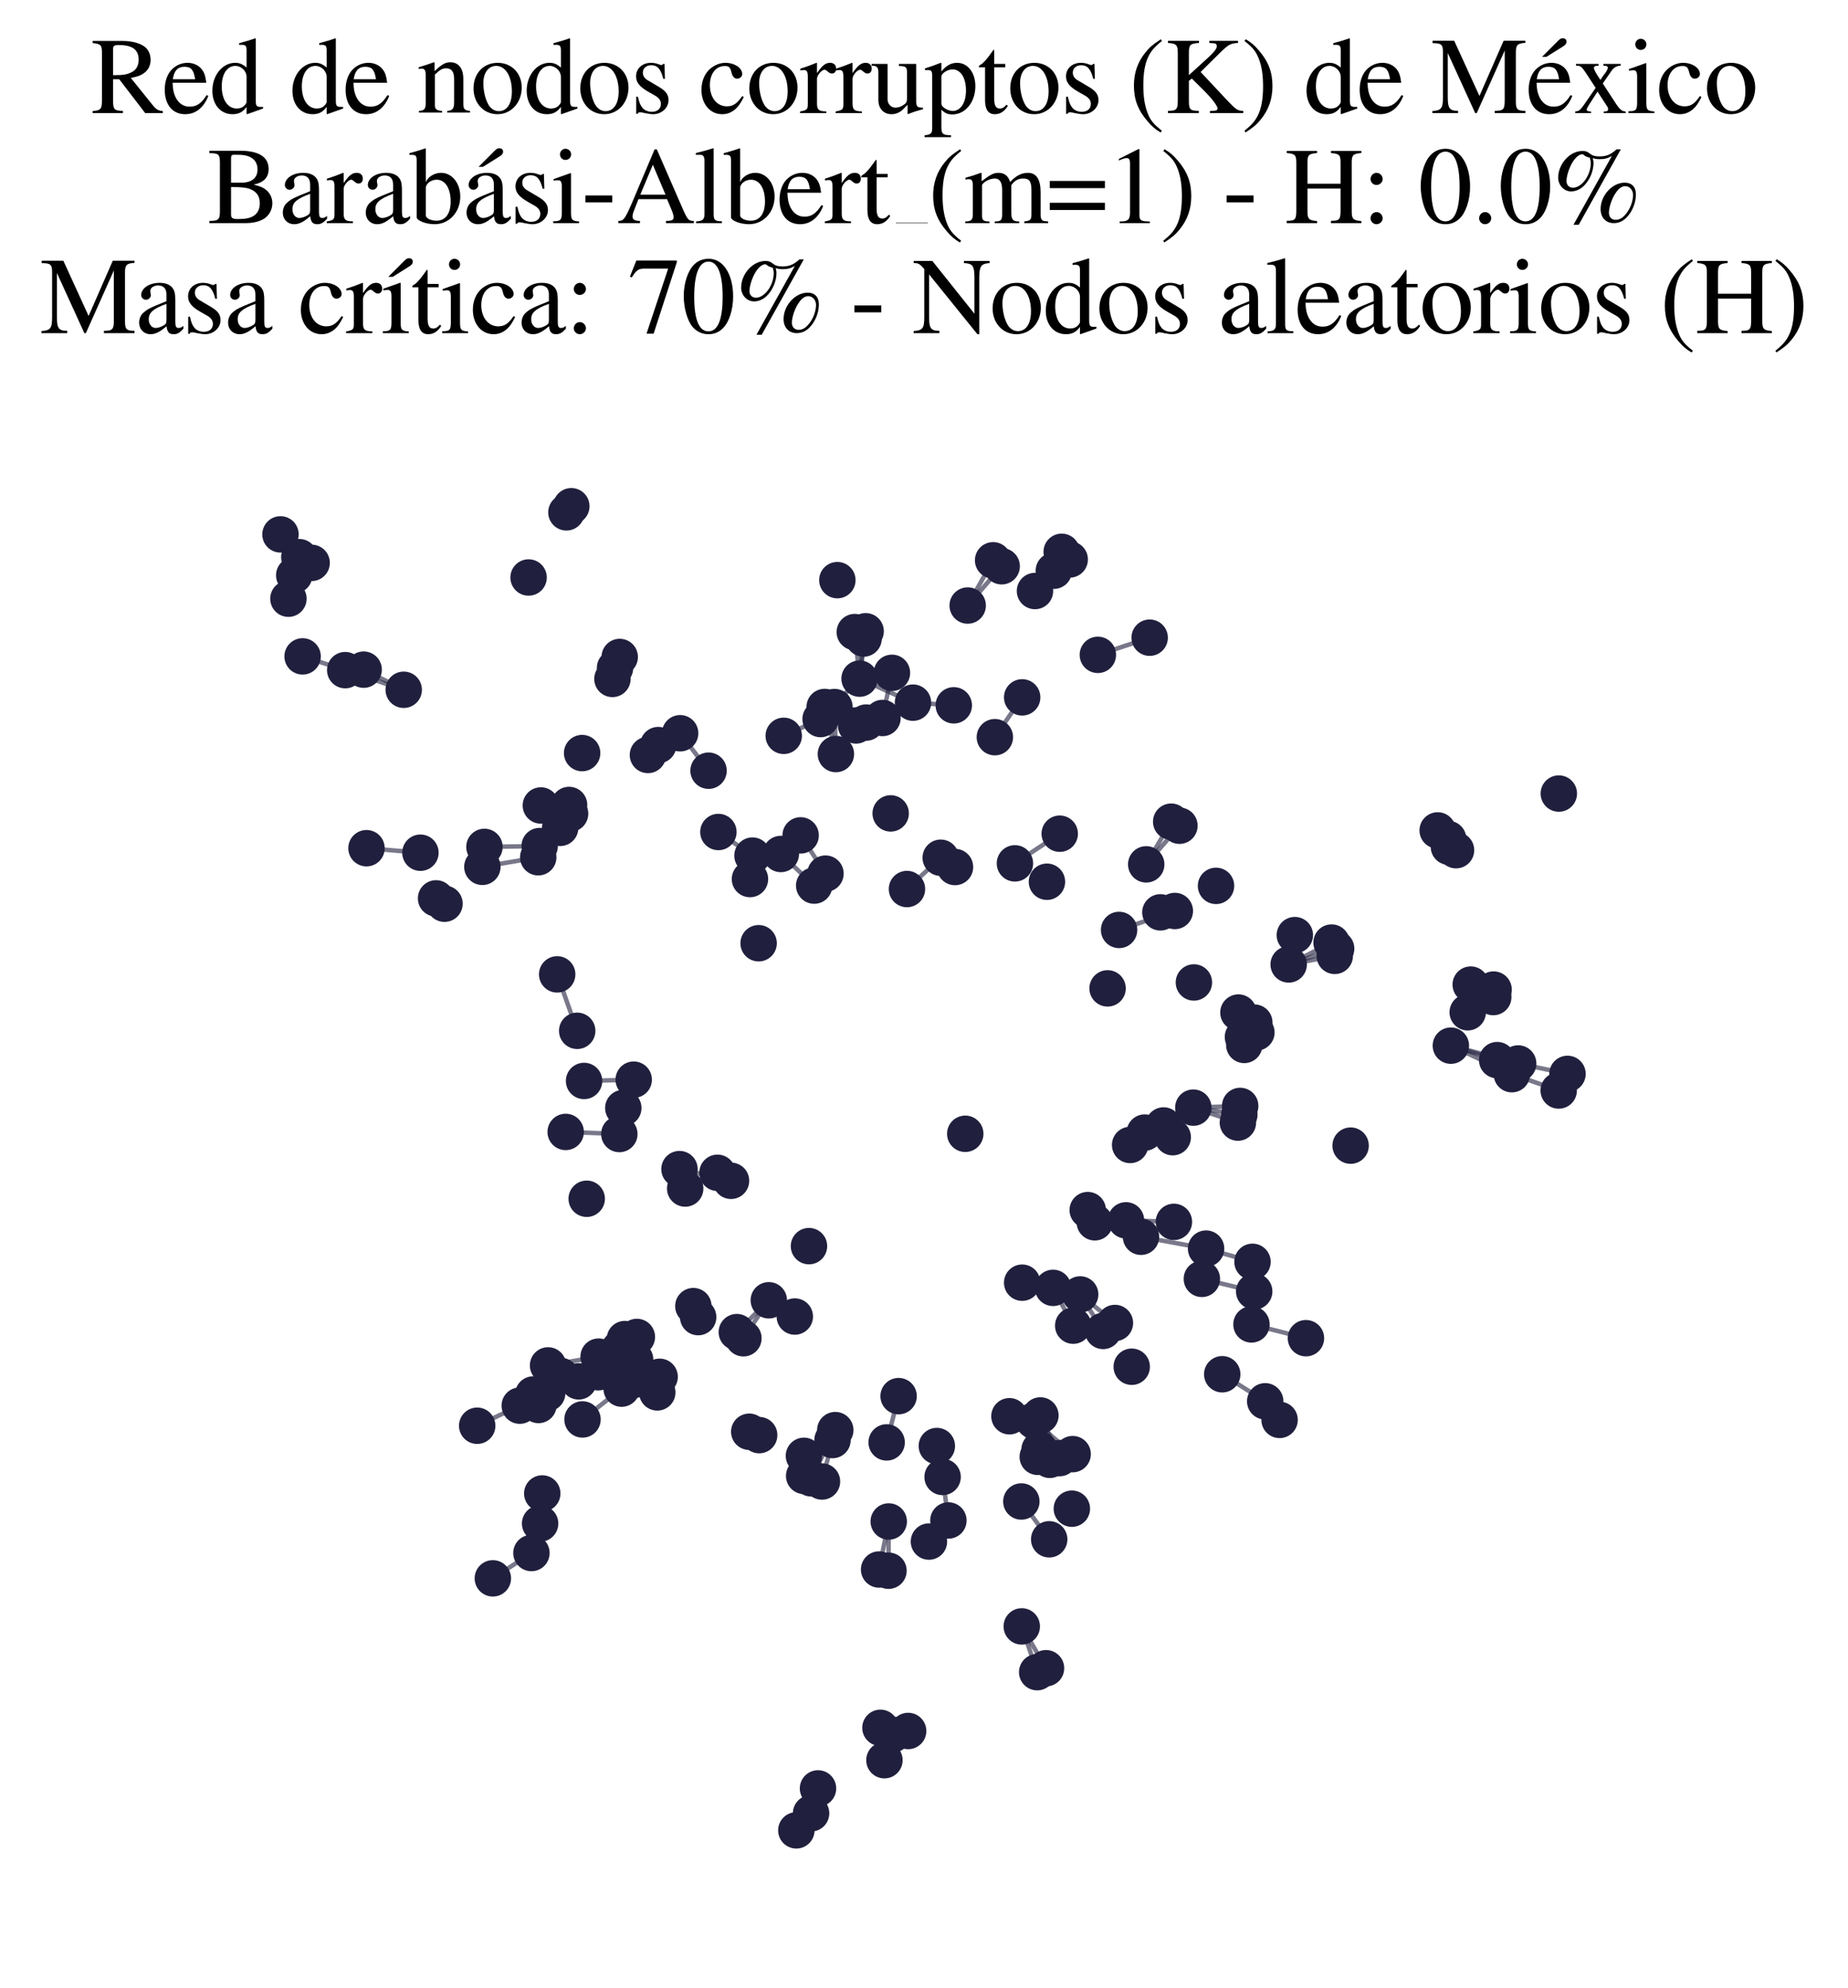 <?xml version="1.0" encoding="utf-8" standalone="no"?>
<!DOCTYPE svg PUBLIC "-//W3C//DTD SVG 1.1//EN"
  "http://www.w3.org/Graphics/SVG/1.1/DTD/svg11.dtd">
<svg xmlns:xlink="http://www.w3.org/1999/xlink" width="165.542pt" height="178.036pt" viewBox="0 0 165.542 178.036" xmlns="http://www.w3.org/2000/svg" version="1.1">
 <defs>
  <style type="text/css">*{stroke-linejoin: round; stroke-linecap: butt}</style>
 </defs>
 <g id="figure_1">
  <g id="patch_1">
   <path d="M 0 178.036 
L 165.542 178.036 
L 165.542 0 
L 0 0 
z
" style="fill: #ffffff"/>
  </g>
  <g id="axes_1">
   <g id="LineCollection_1">
    <path d="M 94.916 130.596 
L 93.198 126.776 
" clip-path="url(#pb1f08850d9)" style="fill: none; stroke: #201f3d; stroke-opacity: 0.6; stroke-width: 0.4"/>
    <path d="M 108.039 111.834 
L 102.21 110.772 
" clip-path="url(#pb1f08850d9)" style="fill: none; stroke: #201f3d; stroke-opacity: 0.6; stroke-width: 0.4"/>
    <path d="M 108.039 111.834 
L 112.198 113.017 
" clip-path="url(#pb1f08850d9)" style="fill: none; stroke: #201f3d; stroke-opacity: 0.6; stroke-width: 0.4"/>
    <path d="M 92.91 149.769 
L 91.528 145.671 
" clip-path="url(#pb1f08850d9)" style="fill: none; stroke: #201f3d; stroke-opacity: 0.6; stroke-width: 0.4"/>
    <path d="M 96.087 130.24 
L 92.599 127.239 
" clip-path="url(#pb1f08850d9)" style="fill: none; stroke: #201f3d; stroke-opacity: 0.6; stroke-width: 0.4"/>
    <path d="M 84.438 132.286 
L 84.956 136.183 
" clip-path="url(#pb1f08850d9)" style="fill: none; stroke: #201f3d; stroke-opacity: 0.6; stroke-width: 0.4"/>
    <path d="M 76.571 56.614 
L 77 60.783 
" clip-path="url(#pb1f08850d9)" style="fill: none; stroke: #201f3d; stroke-opacity: 0.6; stroke-width: 0.4"/>
    <path d="M 78.87 154.754 
L 79.226 157.653 
" clip-path="url(#pb1f08850d9)" style="fill: none; stroke: #201f3d; stroke-opacity: 0.6; stroke-width: 0.4"/>
    <path d="M 84.269 76.824 
L 81.245 79.627 
" clip-path="url(#pb1f08850d9)" style="fill: none; stroke: #201f3d; stroke-opacity: 0.6; stroke-width: 0.4"/>
    <path d="M 73.946 78.247 
L 71.72 74.822 
" clip-path="url(#pb1f08850d9)" style="fill: none; stroke: #201f3d; stroke-opacity: 0.6; stroke-width: 0.4"/>
    <path d="M 100.864 109.301 
L 105.157 109.438 
" clip-path="url(#pb1f08850d9)" style="fill: none; stroke: #201f3d; stroke-opacity: 0.6; stroke-width: 0.4"/>
    <path d="M 96.76 115.937 
L 98.817 119.206 
" clip-path="url(#pb1f08850d9)" style="fill: none; stroke: #201f3d; stroke-opacity: 0.6; stroke-width: 0.4"/>
    <path d="M 96.76 115.937 
L 99.873 118.495 
" clip-path="url(#pb1f08850d9)" style="fill: none; stroke: #201f3d; stroke-opacity: 0.6; stroke-width: 0.4"/>
    <path d="M 106.897 99.206 
L 110.889 100.546 
" clip-path="url(#pb1f08850d9)" style="fill: none; stroke: #201f3d; stroke-opacity: 0.6; stroke-width: 0.4"/>
    <path d="M 106.897 99.206 
L 111.02 99.827 
" clip-path="url(#pb1f08850d9)" style="fill: none; stroke: #201f3d; stroke-opacity: 0.6; stroke-width: 0.4"/>
    <path d="M 106.897 99.206 
L 111.094 99.054 
" clip-path="url(#pb1f08850d9)" style="fill: none; stroke: #201f3d; stroke-opacity: 0.6; stroke-width: 0.4"/>
    <path d="M 66.004 119.313 
L 68.869 116.461 
" clip-path="url(#pb1f08850d9)" style="fill: none; stroke: #201f3d; stroke-opacity: 0.6; stroke-width: 0.4"/>
    <path d="M 74.878 67.537 
L 73.874 63.321 
" clip-path="url(#pb1f08850d9)" style="fill: none; stroke: #201f3d; stroke-opacity: 0.6; stroke-width: 0.4"/>
    <path d="M 74.878 67.537 
L 74.752 63.327 
" clip-path="url(#pb1f08850d9)" style="fill: none; stroke: #201f3d; stroke-opacity: 0.6; stroke-width: 0.4"/>
    <path d="M 100.247 83.291 
L 105.24 81.594 
" clip-path="url(#pb1f08850d9)" style="fill: none; stroke: #201f3d; stroke-opacity: 0.6; stroke-width: 0.4"/>
    <path d="M 51.832 123.724 
L 46.56 125.898 
" clip-path="url(#pb1f08850d9)" style="fill: none; stroke: #201f3d; stroke-opacity: 0.6; stroke-width: 0.4"/>
    <path d="M 51.832 123.724 
L 47.767 124.899 
" clip-path="url(#pb1f08850d9)" style="fill: none; stroke: #201f3d; stroke-opacity: 0.6; stroke-width: 0.4"/>
    <path d="M 51.832 123.724 
L 48.236 125.838 
" clip-path="url(#pb1f08850d9)" style="fill: none; stroke: #201f3d; stroke-opacity: 0.6; stroke-width: 0.4"/>
    <path d="M 36.165 61.781 
L 30.925 60.022 
" clip-path="url(#pb1f08850d9)" style="fill: none; stroke: #201f3d; stroke-opacity: 0.6; stroke-width: 0.4"/>
    <path d="M 36.165 61.781 
L 32.576 59.978 
" clip-path="url(#pb1f08850d9)" style="fill: none; stroke: #201f3d; stroke-opacity: 0.6; stroke-width: 0.4"/>
    <path d="M 92.713 52.935 
L 95.824 50.107 
" clip-path="url(#pb1f08850d9)" style="fill: none; stroke: #201f3d; stroke-opacity: 0.6; stroke-width: 0.4"/>
    <path d="M 92.713 52.935 
L 95.106 49.424 
" clip-path="url(#pb1f08850d9)" style="fill: none; stroke: #201f3d; stroke-opacity: 0.6; stroke-width: 0.4"/>
    <path d="M 135.996 95.252 
L 129.967 93.655 
" clip-path="url(#pb1f08850d9)" style="fill: none; stroke: #201f3d; stroke-opacity: 0.6; stroke-width: 0.4"/>
    <path d="M 135.996 95.252 
L 140.416 96.184 
" clip-path="url(#pb1f08850d9)" style="fill: none; stroke: #201f3d; stroke-opacity: 0.6; stroke-width: 0.4"/>
    <path d="M 101.236 102.55 
L 105.052 101.853 
" clip-path="url(#pb1f08850d9)" style="fill: none; stroke: #201f3d; stroke-opacity: 0.6; stroke-width: 0.4"/>
    <path d="M 101.236 102.55 
L 104.231 100.804 
" clip-path="url(#pb1f08850d9)" style="fill: none; stroke: #201f3d; stroke-opacity: 0.6; stroke-width: 0.4"/>
    <path d="M 91.491 134.482 
L 93.986 137.869 
" clip-path="url(#pb1f08850d9)" style="fill: none; stroke: #201f3d; stroke-opacity: 0.6; stroke-width: 0.4"/>
    <path d="M 68.869 116.461 
L 66.595 119.863 
" clip-path="url(#pb1f08850d9)" style="fill: none; stroke: #201f3d; stroke-opacity: 0.6; stroke-width: 0.4"/>
    <path d="M 102.677 77.417 
L 104.914 73.595 
" clip-path="url(#pb1f08850d9)" style="fill: none; stroke: #201f3d; stroke-opacity: 0.6; stroke-width: 0.4"/>
    <path d="M 102.677 77.417 
L 105.653 73.957 
" clip-path="url(#pb1f08850d9)" style="fill: none; stroke: #201f3d; stroke-opacity: 0.6; stroke-width: 0.4"/>
    <path d="M 56.767 96.702 
L 52.321 96.817 
" clip-path="url(#pb1f08850d9)" style="fill: none; stroke: #201f3d; stroke-opacity: 0.6; stroke-width: 0.4"/>
    <path d="M 93.701 149.417 
L 91.528 145.671 
" clip-path="url(#pb1f08850d9)" style="fill: none; stroke: #201f3d; stroke-opacity: 0.6; stroke-width: 0.4"/>
    <path d="M 77 60.783 
L 77.543 56.54 
" clip-path="url(#pb1f08850d9)" style="fill: none; stroke: #201f3d; stroke-opacity: 0.6; stroke-width: 0.4"/>
    <path d="M 77 60.783 
L 77.359 57.192 
" clip-path="url(#pb1f08850d9)" style="fill: none; stroke: #201f3d; stroke-opacity: 0.6; stroke-width: 0.4"/>
    <path d="M 77 60.783 
L 73.508 64.402 
" clip-path="url(#pb1f08850d9)" style="fill: none; stroke: #201f3d; stroke-opacity: 0.6; stroke-width: 0.4"/>
    <path d="M 77 60.783 
L 81.784 62.934 
" clip-path="url(#pb1f08850d9)" style="fill: none; stroke: #201f3d; stroke-opacity: 0.6; stroke-width: 0.4"/>
    <path d="M 74.575 128.98 
L 73.633 132.693 
" clip-path="url(#pb1f08850d9)" style="fill: none; stroke: #201f3d; stroke-opacity: 0.6; stroke-width: 0.4"/>
    <path d="M 30.925 60.022 
L 27.107 58.79 
" clip-path="url(#pb1f08850d9)" style="fill: none; stroke: #201f3d; stroke-opacity: 0.6; stroke-width: 0.4"/>
    <path d="M 80.497 125.046 
L 79.425 129.19 
" clip-path="url(#pb1f08850d9)" style="fill: none; stroke: #201f3d; stroke-opacity: 0.6; stroke-width: 0.4"/>
    <path d="M 55.683 124.373 
L 52.18 127.134 
" clip-path="url(#pb1f08850d9)" style="fill: none; stroke: #201f3d; stroke-opacity: 0.6; stroke-width: 0.4"/>
    <path d="M 53.585 122.908 
L 49.016 124.783 
" clip-path="url(#pb1f08850d9)" style="fill: none; stroke: #201f3d; stroke-opacity: 0.6; stroke-width: 0.4"/>
    <path d="M 115.438 86.381 
L 119.69 84.966 
" clip-path="url(#pb1f08850d9)" style="fill: none; stroke: #201f3d; stroke-opacity: 0.6; stroke-width: 0.4"/>
    <path d="M 115.438 86.381 
L 119.566 85.614 
" clip-path="url(#pb1f08850d9)" style="fill: none; stroke: #201f3d; stroke-opacity: 0.6; stroke-width: 0.4"/>
    <path d="M 115.438 86.381 
L 119.281 84.422 
" clip-path="url(#pb1f08850d9)" style="fill: none; stroke: #201f3d; stroke-opacity: 0.6; stroke-width: 0.4"/>
    <path d="M 50.673 101.383 
L 55.48 101.569 
" clip-path="url(#pb1f08850d9)" style="fill: none; stroke: #201f3d; stroke-opacity: 0.6; stroke-width: 0.4"/>
    <path d="M 78.75 140.574 
L 79.612 136.273 
" clip-path="url(#pb1f08850d9)" style="fill: none; stroke: #201f3d; stroke-opacity: 0.6; stroke-width: 0.4"/>
    <path d="M 112.35 115.669 
L 107.662 114.543 
" clip-path="url(#pb1f08850d9)" style="fill: none; stroke: #201f3d; stroke-opacity: 0.6; stroke-width: 0.4"/>
    <path d="M 53.623 121.508 
L 49.095 122.295 
" clip-path="url(#pb1f08850d9)" style="fill: none; stroke: #201f3d; stroke-opacity: 0.6; stroke-width: 0.4"/>
    <path d="M 93.198 126.776 
L 94.041 130.752 
" clip-path="url(#pb1f08850d9)" style="fill: none; stroke: #201f3d; stroke-opacity: 0.6; stroke-width: 0.4"/>
    <path d="M 93.198 126.776 
L 92.96 130.484 
" clip-path="url(#pb1f08850d9)" style="fill: none; stroke: #201f3d; stroke-opacity: 0.6; stroke-width: 0.4"/>
    <path d="M 46.56 125.898 
L 42.747 127.698 
" clip-path="url(#pb1f08850d9)" style="fill: none; stroke: #201f3d; stroke-opacity: 0.6; stroke-width: 0.4"/>
    <path d="M 93.126 129.834 
L 90.425 126.848 
" clip-path="url(#pb1f08850d9)" style="fill: none; stroke: #201f3d; stroke-opacity: 0.6; stroke-width: 0.4"/>
    <path d="M 72.656 162.409 
L 73.276 160.182 
" clip-path="url(#pb1f08850d9)" style="fill: none; stroke: #201f3d; stroke-opacity: 0.6; stroke-width: 0.4"/>
    <path d="M 48.343 75.778 
L 43.396 75.854 
" clip-path="url(#pb1f08850d9)" style="fill: none; stroke: #201f3d; stroke-opacity: 0.6; stroke-width: 0.4"/>
    <path d="M 72.934 79.318 
L 69.946 76.488 
" clip-path="url(#pb1f08850d9)" style="fill: none; stroke: #201f3d; stroke-opacity: 0.6; stroke-width: 0.4"/>
    <path d="M 79.054 64.307 
L 79.899 60.262 
" clip-path="url(#pb1f08850d9)" style="fill: none; stroke: #201f3d; stroke-opacity: 0.6; stroke-width: 0.4"/>
    <path d="M 37.662 76.374 
L 32.831 75.97 
" clip-path="url(#pb1f08850d9)" style="fill: none; stroke: #201f3d; stroke-opacity: 0.6; stroke-width: 0.4"/>
    <path d="M 86.685 54.235 
L 88.962 50.184 
" clip-path="url(#pb1f08850d9)" style="fill: none; stroke: #201f3d; stroke-opacity: 0.6; stroke-width: 0.4"/>
    <path d="M 86.685 54.235 
L 89.729 50.717 
" clip-path="url(#pb1f08850d9)" style="fill: none; stroke: #201f3d; stroke-opacity: 0.6; stroke-width: 0.4"/>
    <path d="M 98.345 58.653 
L 102.986 57.115 
" clip-path="url(#pb1f08850d9)" style="fill: none; stroke: #201f3d; stroke-opacity: 0.6; stroke-width: 0.4"/>
    <path d="M 112.105 118.621 
L 116.985 119.857 
" clip-path="url(#pb1f08850d9)" style="fill: none; stroke: #201f3d; stroke-opacity: 0.6; stroke-width: 0.4"/>
    <path d="M 109.486 123.086 
L 113.336 125.51 
" clip-path="url(#pb1f08850d9)" style="fill: none; stroke: #201f3d; stroke-opacity: 0.6; stroke-width: 0.4"/>
    <path d="M 89.118 66.026 
L 91.565 62.46 
" clip-path="url(#pb1f08850d9)" style="fill: none; stroke: #201f3d; stroke-opacity: 0.6; stroke-width: 0.4"/>
    <path d="M 90.916 77.328 
L 94.93 74.671 
" clip-path="url(#pb1f08850d9)" style="fill: none; stroke: #201f3d; stroke-opacity: 0.6; stroke-width: 0.4"/>
    <path d="M 79.59 140.683 
L 79.612 136.273 
" clip-path="url(#pb1f08850d9)" style="fill: none; stroke: #201f3d; stroke-opacity: 0.6; stroke-width: 0.4"/>
    <path d="M 139.627 97.672 
L 135.431 96.211 
" clip-path="url(#pb1f08850d9)" style="fill: none; stroke: #201f3d; stroke-opacity: 0.6; stroke-width: 0.4"/>
    <path d="M 50.229 123.238 
L 54.181 122.276 
" clip-path="url(#pb1f08850d9)" style="fill: none; stroke: #201f3d; stroke-opacity: 0.6; stroke-width: 0.4"/>
    <path d="M 129.967 93.655 
L 135.431 96.211 
" clip-path="url(#pb1f08850d9)" style="fill: none; stroke: #201f3d; stroke-opacity: 0.6; stroke-width: 0.4"/>
    <path d="M 129.967 93.655 
L 134.116 94.95 
" clip-path="url(#pb1f08850d9)" style="fill: none; stroke: #201f3d; stroke-opacity: 0.6; stroke-width: 0.4"/>
    <path d="M 81.784 62.934 
L 85.439 63.173 
" clip-path="url(#pb1f08850d9)" style="fill: none; stroke: #201f3d; stroke-opacity: 0.6; stroke-width: 0.4"/>
    <path d="M 60.868 104.713 
L 65.484 105.76 
" clip-path="url(#pb1f08850d9)" style="fill: none; stroke: #201f3d; stroke-opacity: 0.6; stroke-width: 0.4"/>
    <path d="M 48.215 76.781 
L 43.21 77.639 
" clip-path="url(#pb1f08850d9)" style="fill: none; stroke: #201f3d; stroke-opacity: 0.6; stroke-width: 0.4"/>
    <path d="M 26.813 49.904 
L 25.126 47.863 
" clip-path="url(#pb1f08850d9)" style="fill: none; stroke: #201f3d; stroke-opacity: 0.6; stroke-width: 0.4"/>
    <path d="M 96.138 118.733 
L 94.334 115.349 
" clip-path="url(#pb1f08850d9)" style="fill: none; stroke: #201f3d; stroke-opacity: 0.6; stroke-width: 0.4"/>
    <path d="M 63.472 69.028 
L 60.925 65.675 
" clip-path="url(#pb1f08850d9)" style="fill: none; stroke: #201f3d; stroke-opacity: 0.6; stroke-width: 0.4"/>
    <path d="M 47.605 139.098 
L 44.149 141.366 
" clip-path="url(#pb1f08850d9)" style="fill: none; stroke: #201f3d; stroke-opacity: 0.6; stroke-width: 0.4"/>
    <path d="M 51.705 92.326 
L 49.912 87.271 
" clip-path="url(#pb1f08850d9)" style="fill: none; stroke: #201f3d; stroke-opacity: 0.6; stroke-width: 0.4"/>
    <path d="M 74.824 128.09 
L 72.036 132.194 
" clip-path="url(#pb1f08850d9)" style="fill: none; stroke: #201f3d; stroke-opacity: 0.6; stroke-width: 0.4"/>
    <path d="M 74.824 128.09 
L 72.667 132.41 
" clip-path="url(#pb1f08850d9)" style="fill: none; stroke: #201f3d; stroke-opacity: 0.6; stroke-width: 0.4"/>
    <path d="M 64.353 74.519 
L 67.406 76.633 
" clip-path="url(#pb1f08850d9)" style="fill: none; stroke: #201f3d; stroke-opacity: 0.6; stroke-width: 0.4"/>
    <path d="M 70.206 65.905 
L 73.508 64.402 
" clip-path="url(#pb1f08850d9)" style="fill: none; stroke: #201f3d; stroke-opacity: 0.6; stroke-width: 0.4"/>
   </g>
   <g id="PathCollection_1">
    <defs>
     <path id="m6949778c9a" d="M 0 1.581 
C 0.419 1.581 0.822 1.415 1.118 1.118 
C 1.415 0.822 1.581 0.419 1.581 0 
C 1.581 -0.419 1.415 -0.822 1.118 -1.118 
C 0.822 -1.415 0.419 -1.581 0 -1.581 
C -0.419 -1.581 -0.822 -1.415 -1.118 -1.118 
C -1.415 -0.822 -1.581 -0.419 -1.581 0 
C -1.581 0.419 -1.415 0.822 -1.118 1.118 
C -0.822 1.415 -0.419 1.581 0 1.581 
z
" style="stroke: #201f3d; stroke-width: 0.1"/>
    </defs>
    <g clip-path="url(#pb1f08850d9)">
     <use xlink:href="#m6949778c9a" x="93.126" y="129.834" style="fill: #201f3d; stroke: #201f3d; stroke-width: 0.1"/>
     <use xlink:href="#m6949778c9a" x="129.725" y="75.145" style="fill: #201f3d; stroke: #201f3d; stroke-width: 0.1"/>
     <use xlink:href="#m6949778c9a" x="81.245" y="79.627" style="fill: #201f3d; stroke: #201f3d; stroke-width: 0.1"/>
     <use xlink:href="#m6949778c9a" x="78.87" y="154.754" style="fill: #201f3d; stroke: #201f3d; stroke-width: 0.1"/>
     <use xlink:href="#m6949778c9a" x="99.873" y="118.495" style="fill: #201f3d; stroke: #201f3d; stroke-width: 0.1"/>
     <use xlink:href="#m6949778c9a" x="79.59" y="140.683" style="fill: #201f3d; stroke: #201f3d; stroke-width: 0.1"/>
     <use xlink:href="#m6949778c9a" x="70.206" y="65.905" style="fill: #201f3d; stroke: #201f3d; stroke-width: 0.1"/>
     <use xlink:href="#m6949778c9a" x="94.041" y="130.752" style="fill: #201f3d; stroke: #201f3d; stroke-width: 0.1"/>
     <use xlink:href="#m6949778c9a" x="95.106" y="49.424" style="fill: #201f3d; stroke: #201f3d; stroke-width: 0.1"/>
     <use xlink:href="#m6949778c9a" x="74.824" y="128.09" style="fill: #201f3d; stroke: #201f3d; stroke-width: 0.1"/>
     <use xlink:href="#m6949778c9a" x="79.226" y="157.653" style="fill: #201f3d; stroke: #201f3d; stroke-width: 0.1"/>
     <use xlink:href="#m6949778c9a" x="79.612" y="136.273" style="fill: #201f3d; stroke: #201f3d; stroke-width: 0.1"/>
     <use xlink:href="#m6949778c9a" x="51.067" y="72.878" style="fill: #201f3d; stroke: #201f3d; stroke-width: 0.1"/>
     <use xlink:href="#m6949778c9a" x="48.343" y="75.778" style="fill: #201f3d; stroke: #201f3d; stroke-width: 0.1"/>
     <use xlink:href="#m6949778c9a" x="47.767" y="124.899" style="fill: #201f3d; stroke: #201f3d; stroke-width: 0.1"/>
     <use xlink:href="#m6949778c9a" x="93.784" y="78.974" style="fill: #201f3d; stroke: #201f3d; stroke-width: 0.1"/>
     <use xlink:href="#m6949778c9a" x="72.667" y="132.41" style="fill: #201f3d; stroke: #201f3d; stroke-width: 0.1"/>
     <use xlink:href="#m6949778c9a" x="89.729" y="50.717" style="fill: #201f3d; stroke: #201f3d; stroke-width: 0.1"/>
     <use xlink:href="#m6949778c9a" x="72.016" y="130.392" style="fill: #201f3d; stroke: #201f3d; stroke-width: 0.1"/>
     <use xlink:href="#m6949778c9a" x="73.633" y="132.693" style="fill: #201f3d; stroke: #201f3d; stroke-width: 0.1"/>
     <use xlink:href="#m6949778c9a" x="112.35" y="115.669" style="fill: #201f3d; stroke: #201f3d; stroke-width: 0.1"/>
     <use xlink:href="#m6949778c9a" x="85.439" y="63.173" style="fill: #201f3d; stroke: #201f3d; stroke-width: 0.1"/>
     <use xlink:href="#m6949778c9a" x="140.416" y="96.184" style="fill: #201f3d; stroke: #201f3d; stroke-width: 0.1"/>
     <use xlink:href="#m6949778c9a" x="32.576" y="59.978" style="fill: #201f3d; stroke: #201f3d; stroke-width: 0.1"/>
     <use xlink:href="#m6949778c9a" x="83.921" y="129.514" style="fill: #201f3d; stroke: #201f3d; stroke-width: 0.1"/>
     <use xlink:href="#m6949778c9a" x="66.595" y="119.863" style="fill: #201f3d; stroke: #201f3d; stroke-width: 0.1"/>
     <use xlink:href="#m6949778c9a" x="67.957" y="84.482" style="fill: #201f3d; stroke: #201f3d; stroke-width: 0.1"/>
     <use xlink:href="#m6949778c9a" x="55.48" y="101.569" style="fill: #201f3d; stroke: #201f3d; stroke-width: 0.1"/>
     <use xlink:href="#m6949778c9a" x="97.438" y="108.384" style="fill: #201f3d; stroke: #201f3d; stroke-width: 0.1"/>
     <use xlink:href="#m6949778c9a" x="94.93" y="74.671" style="fill: #201f3d; stroke: #201f3d; stroke-width: 0.1"/>
     <use xlink:href="#m6949778c9a" x="69.946" y="76.488" style="fill: #201f3d; stroke: #201f3d; stroke-width: 0.1"/>
     <use xlink:href="#m6949778c9a" x="48.215" y="76.781" style="fill: #201f3d; stroke: #201f3d; stroke-width: 0.1"/>
     <use xlink:href="#m6949778c9a" x="53.585" y="122.908" style="fill: #201f3d; stroke: #201f3d; stroke-width: 0.1"/>
     <use xlink:href="#m6949778c9a" x="62.11" y="116.984" style="fill: #201f3d; stroke: #201f3d; stroke-width: 0.1"/>
     <use xlink:href="#m6949778c9a" x="102.21" y="110.772" style="fill: #201f3d; stroke: #201f3d; stroke-width: 0.1"/>
     <use xlink:href="#m6949778c9a" x="71.72" y="74.822" style="fill: #201f3d; stroke: #201f3d; stroke-width: 0.1"/>
     <use xlink:href="#m6949778c9a" x="56.125" y="122.812" style="fill: #201f3d; stroke: #201f3d; stroke-width: 0.1"/>
     <use xlink:href="#m6949778c9a" x="102.677" y="77.417" style="fill: #201f3d; stroke: #201f3d; stroke-width: 0.1"/>
     <use xlink:href="#m6949778c9a" x="79.425" y="129.19" style="fill: #201f3d; stroke: #201f3d; stroke-width: 0.1"/>
     <use xlink:href="#m6949778c9a" x="49.095" y="122.295" style="fill: #201f3d; stroke: #201f3d; stroke-width: 0.1"/>
     <use xlink:href="#m6949778c9a" x="112.547" y="92.471" style="fill: #201f3d; stroke: #201f3d; stroke-width: 0.1"/>
     <use xlink:href="#m6949778c9a" x="79.899" y="60.262" style="fill: #201f3d; stroke: #201f3d; stroke-width: 0.1"/>
     <use xlink:href="#m6949778c9a" x="106.897" y="99.206" style="fill: #201f3d; stroke: #201f3d; stroke-width: 0.1"/>
     <use xlink:href="#m6949778c9a" x="50.29" y="72.797" style="fill: #201f3d; stroke: #201f3d; stroke-width: 0.1"/>
     <use xlink:href="#m6949778c9a" x="47.35" y="51.724" style="fill: #201f3d; stroke: #201f3d; stroke-width: 0.1"/>
     <use xlink:href="#m6949778c9a" x="75.01" y="51.961" style="fill: #201f3d; stroke: #201f3d; stroke-width: 0.1"/>
     <use xlink:href="#m6949778c9a" x="84.438" y="132.286" style="fill: #201f3d; stroke: #201f3d; stroke-width: 0.1"/>
     <use xlink:href="#m6949778c9a" x="129.791" y="75.841" style="fill: #201f3d; stroke: #201f3d; stroke-width: 0.1"/>
     <use xlink:href="#m6949778c9a" x="62.541" y="117.968" style="fill: #201f3d; stroke: #201f3d; stroke-width: 0.1"/>
     <use xlink:href="#m6949778c9a" x="112.105" y="118.621" style="fill: #201f3d; stroke: #201f3d; stroke-width: 0.1"/>
     <use xlink:href="#m6949778c9a" x="103.947" y="81.716" style="fill: #201f3d; stroke: #201f3d; stroke-width: 0.1"/>
     <use xlink:href="#m6949778c9a" x="52.557" y="107.368" style="fill: #201f3d; stroke: #201f3d; stroke-width: 0.1"/>
     <use xlink:href="#m6949778c9a" x="91.491" y="134.482" style="fill: #201f3d; stroke: #201f3d; stroke-width: 0.1"/>
     <use xlink:href="#m6949778c9a" x="96.015" y="135.127" style="fill: #201f3d; stroke: #201f3d; stroke-width: 0.1"/>
     <use xlink:href="#m6949778c9a" x="99.216" y="88.525" style="fill: #201f3d; stroke: #201f3d; stroke-width: 0.1"/>
     <use xlink:href="#m6949778c9a" x="46.56" y="125.898" style="fill: #201f3d; stroke: #201f3d; stroke-width: 0.1"/>
     <use xlink:href="#m6949778c9a" x="52.18" y="127.134" style="fill: #201f3d; stroke: #201f3d; stroke-width: 0.1"/>
     <use xlink:href="#m6949778c9a" x="36.165" y="61.781" style="fill: #201f3d; stroke: #201f3d; stroke-width: 0.1"/>
     <use xlink:href="#m6949778c9a" x="105.157" y="109.438" style="fill: #201f3d; stroke: #201f3d; stroke-width: 0.1"/>
     <use xlink:href="#m6949778c9a" x="71.335" y="163.938" style="fill: #201f3d; stroke: #201f3d; stroke-width: 0.1"/>
     <use xlink:href="#m6949778c9a" x="105.052" y="101.853" style="fill: #201f3d; stroke: #201f3d; stroke-width: 0.1"/>
     <use xlink:href="#m6949778c9a" x="55.835" y="99.239" style="fill: #201f3d; stroke: #201f3d; stroke-width: 0.1"/>
     <use xlink:href="#m6949778c9a" x="130.429" y="76.148" style="fill: #201f3d; stroke: #201f3d; stroke-width: 0.1"/>
     <use xlink:href="#m6949778c9a" x="96.138" y="118.733" style="fill: #201f3d; stroke: #201f3d; stroke-width: 0.1"/>
     <use xlink:href="#m6949778c9a" x="49.912" y="87.271" style="fill: #201f3d; stroke: #201f3d; stroke-width: 0.1"/>
     <use xlink:href="#m6949778c9a" x="73.508" y="64.402" style="fill: #201f3d; stroke: #201f3d; stroke-width: 0.1"/>
     <use xlink:href="#m6949778c9a" x="74.752" y="63.327" style="fill: #201f3d; stroke: #201f3d; stroke-width: 0.1"/>
     <use xlink:href="#m6949778c9a" x="72.656" y="162.409" style="fill: #201f3d; stroke: #201f3d; stroke-width: 0.1"/>
     <use xlink:href="#m6949778c9a" x="115.99" y="83.755" style="fill: #201f3d; stroke: #201f3d; stroke-width: 0.1"/>
     <use xlink:href="#m6949778c9a" x="58.878" y="124.711" style="fill: #201f3d; stroke: #201f3d; stroke-width: 0.1"/>
     <use xlink:href="#m6949778c9a" x="109.486" y="123.086" style="fill: #201f3d; stroke: #201f3d; stroke-width: 0.1"/>
     <use xlink:href="#m6949778c9a" x="94.334" y="115.349" style="fill: #201f3d; stroke: #201f3d; stroke-width: 0.1"/>
     <use xlink:href="#m6949778c9a" x="84.956" y="136.183" style="fill: #201f3d; stroke: #201f3d; stroke-width: 0.1"/>
     <use xlink:href="#m6949778c9a" x="68.869" y="116.461" style="fill: #201f3d; stroke: #201f3d; stroke-width: 0.1"/>
     <use xlink:href="#m6949778c9a" x="26.357" y="51.524" style="fill: #201f3d; stroke: #201f3d; stroke-width: 0.1"/>
     <use xlink:href="#m6949778c9a" x="25.837" y="53.623" style="fill: #201f3d; stroke: #201f3d; stroke-width: 0.1"/>
     <use xlink:href="#m6949778c9a" x="56.767" y="96.702" style="fill: #201f3d; stroke: #201f3d; stroke-width: 0.1"/>
     <use xlink:href="#m6949778c9a" x="48.45" y="72.143" style="fill: #201f3d; stroke: #201f3d; stroke-width: 0.1"/>
     <use xlink:href="#m6949778c9a" x="119.69" y="84.966" style="fill: #201f3d; stroke: #201f3d; stroke-width: 0.1"/>
     <use xlink:href="#m6949778c9a" x="135.996" y="95.252" style="fill: #201f3d; stroke: #201f3d; stroke-width: 0.1"/>
     <use xlink:href="#m6949778c9a" x="77.543" y="56.54" style="fill: #201f3d; stroke: #201f3d; stroke-width: 0.1"/>
     <use xlink:href="#m6949778c9a" x="79.054" y="64.307" style="fill: #201f3d; stroke: #201f3d; stroke-width: 0.1"/>
     <use xlink:href="#m6949778c9a" x="74.575" y="128.98" style="fill: #201f3d; stroke: #201f3d; stroke-width: 0.1"/>
     <use xlink:href="#m6949778c9a" x="61.379" y="106.451" style="fill: #201f3d; stroke: #201f3d; stroke-width: 0.1"/>
     <use xlink:href="#m6949778c9a" x="68.007" y="128.538" style="fill: #201f3d; stroke: #201f3d; stroke-width: 0.1"/>
     <use xlink:href="#m6949778c9a" x="76.571" y="56.614" style="fill: #201f3d; stroke: #201f3d; stroke-width: 0.1"/>
     <use xlink:href="#m6949778c9a" x="92.91" y="149.769" style="fill: #201f3d; stroke: #201f3d; stroke-width: 0.1"/>
     <use xlink:href="#m6949778c9a" x="90.916" y="77.328" style="fill: #201f3d; stroke: #201f3d; stroke-width: 0.1"/>
     <use xlink:href="#m6949778c9a" x="102.547" y="101.44" style="fill: #201f3d; stroke: #201f3d; stroke-width: 0.1"/>
     <use xlink:href="#m6949778c9a" x="54.861" y="60.808" style="fill: #201f3d; stroke: #201f3d; stroke-width: 0.1"/>
     <use xlink:href="#m6949778c9a" x="64.353" y="74.519" style="fill: #201f3d; stroke: #201f3d; stroke-width: 0.1"/>
     <use xlink:href="#m6949778c9a" x="100.247" y="83.291" style="fill: #201f3d; stroke: #201f3d; stroke-width: 0.1"/>
     <use xlink:href="#m6949778c9a" x="73.946" y="78.247" style="fill: #201f3d; stroke: #201f3d; stroke-width: 0.1"/>
     <use xlink:href="#m6949778c9a" x="112.198" y="113.017" style="fill: #201f3d; stroke: #201f3d; stroke-width: 0.1"/>
     <use xlink:href="#m6949778c9a" x="77.359" y="57.192" style="fill: #201f3d; stroke: #201f3d; stroke-width: 0.1"/>
     <use xlink:href="#m6949778c9a" x="44.149" y="141.366" style="fill: #201f3d; stroke: #201f3d; stroke-width: 0.1"/>
     <use xlink:href="#m6949778c9a" x="104.914" y="73.595" style="fill: #201f3d; stroke: #201f3d; stroke-width: 0.1"/>
     <use xlink:href="#m6949778c9a" x="50.229" y="123.238" style="fill: #201f3d; stroke: #201f3d; stroke-width: 0.1"/>
     <use xlink:href="#m6949778c9a" x="119.281" y="84.422" style="fill: #201f3d; stroke: #201f3d; stroke-width: 0.1"/>
     <use xlink:href="#m6949778c9a" x="53.623" y="121.508" style="fill: #201f3d; stroke: #201f3d; stroke-width: 0.1"/>
     <use xlink:href="#m6949778c9a" x="92.96" y="130.484" style="fill: #201f3d; stroke: #201f3d; stroke-width: 0.1"/>
     <use xlink:href="#m6949778c9a" x="67.117" y="128.235" style="fill: #201f3d; stroke: #201f3d; stroke-width: 0.1"/>
     <use xlink:href="#m6949778c9a" x="27.107" y="58.79" style="fill: #201f3d; stroke: #201f3d; stroke-width: 0.1"/>
     <use xlink:href="#m6949778c9a" x="139.627" y="97.672" style="fill: #201f3d; stroke: #201f3d; stroke-width: 0.1"/>
     <use xlink:href="#m6949778c9a" x="65.484" y="105.76" style="fill: #201f3d; stroke: #201f3d; stroke-width: 0.1"/>
     <use xlink:href="#m6949778c9a" x="116.985" y="119.857" style="fill: #201f3d; stroke: #201f3d; stroke-width: 0.1"/>
     <use xlink:href="#m6949778c9a" x="108.039" y="111.834" style="fill: #201f3d; stroke: #201f3d; stroke-width: 0.1"/>
     <use xlink:href="#m6949778c9a" x="133.794" y="88.632" style="fill: #201f3d; stroke: #201f3d; stroke-width: 0.1"/>
     <use xlink:href="#m6949778c9a" x="49.016" y="124.783" style="fill: #201f3d; stroke: #201f3d; stroke-width: 0.1"/>
     <use xlink:href="#m6949778c9a" x="67.181" y="78.733" style="fill: #201f3d; stroke: #201f3d; stroke-width: 0.1"/>
     <use xlink:href="#m6949778c9a" x="81.784" y="62.934" style="fill: #201f3d; stroke: #201f3d; stroke-width: 0.1"/>
     <use xlink:href="#m6949778c9a" x="131.477" y="90.665" style="fill: #201f3d; stroke: #201f3d; stroke-width: 0.1"/>
     <use xlink:href="#m6949778c9a" x="64.272" y="105.043" style="fill: #201f3d; stroke: #201f3d; stroke-width: 0.1"/>
     <use xlink:href="#m6949778c9a" x="93.701" y="149.417" style="fill: #201f3d; stroke: #201f3d; stroke-width: 0.1"/>
     <use xlink:href="#m6949778c9a" x="88.962" y="50.184" style="fill: #201f3d; stroke: #201f3d; stroke-width: 0.1"/>
     <use xlink:href="#m6949778c9a" x="56.045" y="121.772" style="fill: #201f3d; stroke: #201f3d; stroke-width: 0.1"/>
     <use xlink:href="#m6949778c9a" x="133.765" y="89.303" style="fill: #201f3d; stroke: #201f3d; stroke-width: 0.1"/>
     <use xlink:href="#m6949778c9a" x="79.926" y="155.371" style="fill: #201f3d; stroke: #201f3d; stroke-width: 0.1"/>
     <use xlink:href="#m6949778c9a" x="98.072" y="109.477" style="fill: #201f3d; stroke: #201f3d; stroke-width: 0.1"/>
     <use xlink:href="#m6949778c9a" x="51.705" y="92.326" style="fill: #201f3d; stroke: #201f3d; stroke-width: 0.1"/>
     <use xlink:href="#m6949778c9a" x="72.934" y="79.318" style="fill: #201f3d; stroke: #201f3d; stroke-width: 0.1"/>
     <use xlink:href="#m6949778c9a" x="58.967" y="66.736" style="fill: #201f3d; stroke: #201f3d; stroke-width: 0.1"/>
     <use xlink:href="#m6949778c9a" x="26.813" y="49.904" style="fill: #201f3d; stroke: #201f3d; stroke-width: 0.1"/>
     <use xlink:href="#m6949778c9a" x="57.05" y="119.745" style="fill: #201f3d; stroke: #201f3d; stroke-width: 0.1"/>
     <use xlink:href="#m6949778c9a" x="89.118" y="66.026" style="fill: #201f3d; stroke: #201f3d; stroke-width: 0.1"/>
     <use xlink:href="#m6949778c9a" x="111.02" y="99.827" style="fill: #201f3d; stroke: #201f3d; stroke-width: 0.1"/>
     <use xlink:href="#m6949778c9a" x="92.599" y="127.239" style="fill: #201f3d; stroke: #201f3d; stroke-width: 0.1"/>
     <use xlink:href="#m6949778c9a" x="39.062" y="80.464" style="fill: #201f3d; stroke: #201f3d; stroke-width: 0.1"/>
     <use xlink:href="#m6949778c9a" x="60.925" y="65.675" style="fill: #201f3d; stroke: #201f3d; stroke-width: 0.1"/>
     <use xlink:href="#m6949778c9a" x="115.438" y="86.381" style="fill: #201f3d; stroke: #201f3d; stroke-width: 0.1"/>
     <use xlink:href="#m6949778c9a" x="114.624" y="127.174" style="fill: #201f3d; stroke: #201f3d; stroke-width: 0.1"/>
     <use xlink:href="#m6949778c9a" x="120.987" y="102.61" style="fill: #201f3d; stroke: #201f3d; stroke-width: 0.1"/>
     <use xlink:href="#m6949778c9a" x="78.75" y="140.574" style="fill: #201f3d; stroke: #201f3d; stroke-width: 0.1"/>
     <use xlink:href="#m6949778c9a" x="105.24" y="81.594" style="fill: #201f3d; stroke: #201f3d; stroke-width: 0.1"/>
     <use xlink:href="#m6949778c9a" x="55.094" y="59.826" style="fill: #201f3d; stroke: #201f3d; stroke-width: 0.1"/>
     <use xlink:href="#m6949778c9a" x="86.467" y="101.549" style="fill: #201f3d; stroke: #201f3d; stroke-width: 0.1"/>
     <use xlink:href="#m6949778c9a" x="25.126" y="47.863" style="fill: #201f3d; stroke: #201f3d; stroke-width: 0.1"/>
     <use xlink:href="#m6949778c9a" x="80.497" y="125.046" style="fill: #201f3d; stroke: #201f3d; stroke-width: 0.1"/>
     <use xlink:href="#m6949778c9a" x="81.35" y="155.037" style="fill: #201f3d; stroke: #201f3d; stroke-width: 0.1"/>
     <use xlink:href="#m6949778c9a" x="96.76" y="115.937" style="fill: #201f3d; stroke: #201f3d; stroke-width: 0.1"/>
     <use xlink:href="#m6949778c9a" x="51.832" y="123.724" style="fill: #201f3d; stroke: #201f3d; stroke-width: 0.1"/>
     <use xlink:href="#m6949778c9a" x="66.004" y="119.313" style="fill: #201f3d; stroke: #201f3d; stroke-width: 0.1"/>
     <use xlink:href="#m6949778c9a" x="105.653" y="73.957" style="fill: #201f3d; stroke: #201f3d; stroke-width: 0.1"/>
     <use xlink:href="#m6949778c9a" x="51.178" y="45.342" style="fill: #201f3d; stroke: #201f3d; stroke-width: 0.1"/>
     <use xlink:href="#m6949778c9a" x="111.342" y="92.877" style="fill: #201f3d; stroke: #201f3d; stroke-width: 0.1"/>
     <use xlink:href="#m6949778c9a" x="108.93" y="79.343" style="fill: #201f3d; stroke: #201f3d; stroke-width: 0.1"/>
     <use xlink:href="#m6949778c9a" x="56.473" y="120.828" style="fill: #201f3d; stroke: #201f3d; stroke-width: 0.1"/>
     <use xlink:href="#m6949778c9a" x="102.986" y="57.115" style="fill: #201f3d; stroke: #201f3d; stroke-width: 0.1"/>
     <use xlink:href="#m6949778c9a" x="94.401" y="51.118" style="fill: #201f3d; stroke: #201f3d; stroke-width: 0.1"/>
     <use xlink:href="#m6949778c9a" x="71.198" y="117.916" style="fill: #201f3d; stroke: #201f3d; stroke-width: 0.1"/>
     <use xlink:href="#m6949778c9a" x="30.925" y="60.022" style="fill: #201f3d; stroke: #201f3d; stroke-width: 0.1"/>
     <use xlink:href="#m6949778c9a" x="110.937" y="90.691" style="fill: #201f3d; stroke: #201f3d; stroke-width: 0.1"/>
     <use xlink:href="#m6949778c9a" x="56.894" y="121.77" style="fill: #201f3d; stroke: #201f3d; stroke-width: 0.1"/>
     <use xlink:href="#m6949778c9a" x="134.116" y="94.95" style="fill: #201f3d; stroke: #201f3d; stroke-width: 0.1"/>
     <use xlink:href="#m6949778c9a" x="48.236" y="125.838" style="fill: #201f3d; stroke: #201f3d; stroke-width: 0.1"/>
     <use xlink:href="#m6949778c9a" x="67.406" y="76.633" style="fill: #201f3d; stroke: #201f3d; stroke-width: 0.1"/>
     <use xlink:href="#m6949778c9a" x="94.916" y="130.596" style="fill: #201f3d; stroke: #201f3d; stroke-width: 0.1"/>
     <use xlink:href="#m6949778c9a" x="91.528" y="145.671" style="fill: #201f3d; stroke: #201f3d; stroke-width: 0.1"/>
     <use xlink:href="#m6949778c9a" x="43.21" y="77.639" style="fill: #201f3d; stroke: #201f3d; stroke-width: 0.1"/>
     <use xlink:href="#m6949778c9a" x="72.467" y="111.611" style="fill: #201f3d; stroke: #201f3d; stroke-width: 0.1"/>
     <use xlink:href="#m6949778c9a" x="50.178" y="74.148" style="fill: #201f3d; stroke: #201f3d; stroke-width: 0.1"/>
     <use xlink:href="#m6949778c9a" x="27.916" y="50.414" style="fill: #201f3d; stroke: #201f3d; stroke-width: 0.1"/>
     <use xlink:href="#m6949778c9a" x="43.396" y="75.854" style="fill: #201f3d; stroke: #201f3d; stroke-width: 0.1"/>
     <use xlink:href="#m6949778c9a" x="106.948" y="87.994" style="fill: #201f3d; stroke: #201f3d; stroke-width: 0.1"/>
     <use xlink:href="#m6949778c9a" x="37.662" y="76.374" style="fill: #201f3d; stroke: #201f3d; stroke-width: 0.1"/>
     <use xlink:href="#m6949778c9a" x="113.336" y="125.51" style="fill: #201f3d; stroke: #201f3d; stroke-width: 0.1"/>
     <use xlink:href="#m6949778c9a" x="86.685" y="54.235" style="fill: #201f3d; stroke: #201f3d; stroke-width: 0.1"/>
     <use xlink:href="#m6949778c9a" x="83.213" y="138.071" style="fill: #201f3d; stroke: #201f3d; stroke-width: 0.1"/>
     <use xlink:href="#m6949778c9a" x="92.713" y="52.935" style="fill: #201f3d; stroke: #201f3d; stroke-width: 0.1"/>
     <use xlink:href="#m6949778c9a" x="73.874" y="63.321" style="fill: #201f3d; stroke: #201f3d; stroke-width: 0.1"/>
     <use xlink:href="#m6949778c9a" x="85.547" y="77.656" style="fill: #201f3d; stroke: #201f3d; stroke-width: 0.1"/>
     <use xlink:href="#m6949778c9a" x="84.269" y="76.824" style="fill: #201f3d; stroke: #201f3d; stroke-width: 0.1"/>
     <use xlink:href="#m6949778c9a" x="59.09" y="123.314" style="fill: #201f3d; stroke: #201f3d; stroke-width: 0.1"/>
     <use xlink:href="#m6949778c9a" x="60.868" y="104.713" style="fill: #201f3d; stroke: #201f3d; stroke-width: 0.1"/>
     <use xlink:href="#m6949778c9a" x="55.514" y="58.843" style="fill: #201f3d; stroke: #201f3d; stroke-width: 0.1"/>
     <use xlink:href="#m6949778c9a" x="52.321" y="96.817" style="fill: #201f3d; stroke: #201f3d; stroke-width: 0.1"/>
     <use xlink:href="#m6949778c9a" x="55.976" y="119.936" style="fill: #201f3d; stroke: #201f3d; stroke-width: 0.1"/>
     <use xlink:href="#m6949778c9a" x="39.818" y="80.942" style="fill: #201f3d; stroke: #201f3d; stroke-width: 0.1"/>
     <use xlink:href="#m6949778c9a" x="98.345" y="58.653" style="fill: #201f3d; stroke: #201f3d; stroke-width: 0.1"/>
     <use xlink:href="#m6949778c9a" x="96.087" y="130.24" style="fill: #201f3d; stroke: #201f3d; stroke-width: 0.1"/>
     <use xlink:href="#m6949778c9a" x="74.878" y="67.537" style="fill: #201f3d; stroke: #201f3d; stroke-width: 0.1"/>
     <use xlink:href="#m6949778c9a" x="52.147" y="67.45" style="fill: #201f3d; stroke: #201f3d; stroke-width: 0.1"/>
     <use xlink:href="#m6949778c9a" x="95.824" y="50.107" style="fill: #201f3d; stroke: #201f3d; stroke-width: 0.1"/>
     <use xlink:href="#m6949778c9a" x="90.425" y="126.848" style="fill: #201f3d; stroke: #201f3d; stroke-width: 0.1"/>
     <use xlink:href="#m6949778c9a" x="55.683" y="124.373" style="fill: #201f3d; stroke: #201f3d; stroke-width: 0.1"/>
     <use xlink:href="#m6949778c9a" x="50.673" y="101.383" style="fill: #201f3d; stroke: #201f3d; stroke-width: 0.1"/>
     <use xlink:href="#m6949778c9a" x="63.472" y="69.028" style="fill: #201f3d; stroke: #201f3d; stroke-width: 0.1"/>
     <use xlink:href="#m6949778c9a" x="111.094" y="99.054" style="fill: #201f3d; stroke: #201f3d; stroke-width: 0.1"/>
     <use xlink:href="#m6949778c9a" x="101.236" y="102.55" style="fill: #201f3d; stroke: #201f3d; stroke-width: 0.1"/>
     <use xlink:href="#m6949778c9a" x="98.817" y="119.206" style="fill: #201f3d; stroke: #201f3d; stroke-width: 0.1"/>
     <use xlink:href="#m6949778c9a" x="100.864" y="109.301" style="fill: #201f3d; stroke: #201f3d; stroke-width: 0.1"/>
     <use xlink:href="#m6949778c9a" x="131.747" y="88.186" style="fill: #201f3d; stroke: #201f3d; stroke-width: 0.1"/>
     <use xlink:href="#m6949778c9a" x="135.431" y="96.211" style="fill: #201f3d; stroke: #201f3d; stroke-width: 0.1"/>
     <use xlink:href="#m6949778c9a" x="111.46" y="93.589" style="fill: #201f3d; stroke: #201f3d; stroke-width: 0.1"/>
     <use xlink:href="#m6949778c9a" x="47.605" y="139.098" style="fill: #201f3d; stroke: #201f3d; stroke-width: 0.1"/>
     <use xlink:href="#m6949778c9a" x="101.378" y="122.413" style="fill: #201f3d; stroke: #201f3d; stroke-width: 0.1"/>
     <use xlink:href="#m6949778c9a" x="50.739" y="45.889" style="fill: #201f3d; stroke: #201f3d; stroke-width: 0.1"/>
     <use xlink:href="#m6949778c9a" x="54.181" y="122.276" style="fill: #201f3d; stroke: #201f3d; stroke-width: 0.1"/>
     <use xlink:href="#m6949778c9a" x="48.383" y="136.455" style="fill: #201f3d; stroke: #201f3d; stroke-width: 0.1"/>
     <use xlink:href="#m6949778c9a" x="56.83" y="122.45" style="fill: #201f3d; stroke: #201f3d; stroke-width: 0.1"/>
     <use xlink:href="#m6949778c9a" x="107.662" y="114.543" style="fill: #201f3d; stroke: #201f3d; stroke-width: 0.1"/>
     <use xlink:href="#m6949778c9a" x="55.499" y="120.792" style="fill: #201f3d; stroke: #201f3d; stroke-width: 0.1"/>
     <use xlink:href="#m6949778c9a" x="110.889" y="100.546" style="fill: #201f3d; stroke: #201f3d; stroke-width: 0.1"/>
     <use xlink:href="#m6949778c9a" x="93.986" y="137.869" style="fill: #201f3d; stroke: #201f3d; stroke-width: 0.1"/>
     <use xlink:href="#m6949778c9a" x="72.036" y="132.194" style="fill: #201f3d; stroke: #201f3d; stroke-width: 0.1"/>
     <use xlink:href="#m6949778c9a" x="32.831" y="75.97" style="fill: #201f3d; stroke: #201f3d; stroke-width: 0.1"/>
     <use xlink:href="#m6949778c9a" x="48.575" y="133.763" style="fill: #201f3d; stroke: #201f3d; stroke-width: 0.1"/>
     <use xlink:href="#m6949778c9a" x="129.967" y="93.655" style="fill: #201f3d; stroke: #201f3d; stroke-width: 0.1"/>
     <use xlink:href="#m6949778c9a" x="77" y="60.783" style="fill: #201f3d; stroke: #201f3d; stroke-width: 0.1"/>
     <use xlink:href="#m6949778c9a" x="139.638" y="71.076" style="fill: #201f3d; stroke: #201f3d; stroke-width: 0.1"/>
     <use xlink:href="#m6949778c9a" x="76.684" y="64.975" style="fill: #201f3d; stroke: #201f3d; stroke-width: 0.1"/>
     <use xlink:href="#m6949778c9a" x="50.977" y="72.098" style="fill: #201f3d; stroke: #201f3d; stroke-width: 0.1"/>
     <use xlink:href="#m6949778c9a" x="128.786" y="74.378" style="fill: #201f3d; stroke: #201f3d; stroke-width: 0.1"/>
     <use xlink:href="#m6949778c9a" x="58.041" y="67.618" style="fill: #201f3d; stroke: #201f3d; stroke-width: 0.1"/>
     <use xlink:href="#m6949778c9a" x="56.777" y="123.597" style="fill: #201f3d; stroke: #201f3d; stroke-width: 0.1"/>
     <use xlink:href="#m6949778c9a" x="73.276" y="160.182" style="fill: #201f3d; stroke: #201f3d; stroke-width: 0.1"/>
     <use xlink:href="#m6949778c9a" x="104.231" y="100.804" style="fill: #201f3d; stroke: #201f3d; stroke-width: 0.1"/>
     <use xlink:href="#m6949778c9a" x="112.361" y="91.59" style="fill: #201f3d; stroke: #201f3d; stroke-width: 0.1"/>
     <use xlink:href="#m6949778c9a" x="42.747" y="127.698" style="fill: #201f3d; stroke: #201f3d; stroke-width: 0.1"/>
     <use xlink:href="#m6949778c9a" x="91.565" y="62.46" style="fill: #201f3d; stroke: #201f3d; stroke-width: 0.1"/>
     <use xlink:href="#m6949778c9a" x="119.566" y="85.614" style="fill: #201f3d; stroke: #201f3d; stroke-width: 0.1"/>
     <use xlink:href="#m6949778c9a" x="79.786" y="72.853" style="fill: #201f3d; stroke: #201f3d; stroke-width: 0.1"/>
     <use xlink:href="#m6949778c9a" x="91.565" y="114.885" style="fill: #201f3d; stroke: #201f3d; stroke-width: 0.1"/>
     <use xlink:href="#m6949778c9a" x="77.589" y="64.718" style="fill: #201f3d; stroke: #201f3d; stroke-width: 0.1"/>
     <use xlink:href="#m6949778c9a" x="93.198" y="126.776" style="fill: #201f3d; stroke: #201f3d; stroke-width: 0.1"/>
    </g>
   </g>
   <g id="text_1">
    <!-- Red de nodos corruptos (K) de México -->
    <g transform="translate(8.133 10.132) scale(0.096 -0.096)">
     <defs>
      <path id="NimbusRomNo9L-Regu-52" d="M 4218 121 
C 3974 140 3846 205 3661 424 
L 2342 2061 
C 2771 2143 2963 2219 3174 2388 
C 3379 2553 3501 2818 3501 3113 
C 3501 3385 3418 3618 3251 3801 
C 3008 4059 2477 4224 1875 4224 
L 109 4224 
L 109 4102 
C 589 4051 653 3981 653 3528 
L 653 765 
C 653 236 589 159 109 121 
L 109 0 
L 1882 0 
L 1882 134 
C 1389 134 1306 219 1306 692 
L 1306 1984 
L 1664 1984 
L 3187 0 
L 4218 0 
L 4218 121 
z
M 1306 3762 
C 1306 3937 1376 3987 1632 3987 
C 2432 3987 2803 3716 2803 3123 
C 2803 2807 2669 2542 2438 2423 
C 2144 2258 1920 2221 1306 2221 
L 1306 3762 
z
" transform="scale(0.016)"/>
      <path id="NimbusRomNo9L-Regu-65" d="M 2611 1053 
C 2304 564 2029 378 1619 378 
C 1254 378 979 564 794 930 
C 678 1174 634 1386 621 1779 
L 2592 1779 
C 2541 2193 2477 2377 2317 2581 
C 2125 2811 1830 2944 1498 2944 
C 1178 2944 877 2829 634 2611 
C 333 2349 160 1894 160 1370 
C 160 486 621 -64 1357 -64 
C 1965 -64 2445 315 2714 1008 
L 2611 1053 
z
M 634 1984 
C 704 2479 922 2714 1312 2714 
C 1702 2714 1856 2535 1939 1984 
L 634 1984 
z
" transform="scale(0.016)"/>
      <path id="NimbusRomNo9L-Regu-64" d="M 2202 -64 
L 3142 269 
L 3142 365 
C 3027 365 3014 365 2995 365 
C 2765 365 2714 435 2714 731 
L 2714 4364 
L 2682 4377 
C 2374 4268 2150 4204 1741 4096 
L 1741 3994 
C 1792 4000 1830 4000 1882 4000 
C 2118 4000 2176 3936 2176 3672 
L 2176 2669 
C 1933 2874 1760 2944 1504 2944 
C 768 2944 173 2221 173 1312 
C 173 493 653 -64 1357 -64 
C 1715 -64 1958 64 2176 365 
L 2176 -45 
L 2202 -64 
z
M 2176 653 
C 2176 608 2131 531 2067 461 
C 1952 333 1792 269 1606 269 
C 1075 269 723 781 723 1568 
C 723 2291 1037 2765 1523 2765 
C 1862 2765 2176 2464 2176 2125 
L 2176 653 
z
" transform="scale(0.016)"/>
      <path id="NimbusRomNo9L-Regu-6e" d="M 102 2579 
C 141 2598 205 2605 275 2605 
C 454 2605 512 2509 512 2195 
L 512 608 
C 512 243 442 154 115 128 
L 115 32 
L 1472 32 
L 1472 128 
C 1146 154 1050 230 1050 461 
L 1050 2259 
C 1357 2547 1498 2624 1709 2624 
C 2022 2624 2176 2426 2176 2003 
L 2176 666 
C 2176 262 2093 154 1773 128 
L 1773 32 
L 3104 32 
L 3104 128 
C 2790 160 2714 237 2714 550 
L 2714 2016 
C 2714 2618 2432 2976 1958 2976 
C 1664 2976 1466 2867 1030 2458 
L 1030 2963 
L 986 2976 
C 672 2861 454 2790 102 2688 
L 102 2579 
z
" transform="scale(0.016)"/>
      <path id="NimbusRomNo9L-Regu-6f" d="M 1600 2944 
C 768 2944 186 2330 186 1446 
C 186 582 781 -64 1587 -64 
C 2394 -64 3008 614 3008 1498 
C 3008 2336 2419 2944 1600 2944 
z
M 1517 2765 
C 2054 2765 2432 2150 2432 1274 
C 2432 550 2144 115 1664 115 
C 1414 115 1178 269 1043 525 
C 864 858 762 1306 762 1760 
C 762 2368 1062 2765 1517 2765 
z
" transform="scale(0.016)"/>
      <path id="NimbusRomNo9L-Regu-73" d="M 2016 2010 
L 1990 2880 
L 1920 2880 
L 1907 2867 
C 1850 2822 1843 2816 1818 2816 
C 1779 2816 1715 2829 1645 2861 
C 1504 2915 1363 2944 1197 2944 
C 691 2944 326 2616 326 2154 
C 326 1796 531 1539 1075 1231 
L 1446 1020 
C 1670 892 1779 737 1779 539 
C 1779 256 1574 77 1248 77 
C 1030 77 832 159 710 298 
C 576 455 518 600 435 960 
L 333 960 
L 333 -39 
L 416 -39 
C 461 33 486 48 563 48 
C 621 48 710 35 858 -2 
C 1037 -39 1210 -64 1325 -64 
C 1818 -64 2227 308 2227 757 
C 2227 1077 2074 1289 1690 1520 
L 998 1930 
C 819 2033 723 2194 723 2367 
C 723 2624 922 2803 1216 2803 
C 1581 2803 1773 2583 1920 2010 
L 2016 2010 
z
" transform="scale(0.016)"/>
      <path id="NimbusRomNo9L-Regu-63" d="M 2547 998 
C 2240 550 2010 397 1645 397 
C 1062 397 653 909 653 1645 
C 653 2304 1005 2758 1523 2758 
C 1754 2758 1837 2688 1901 2451 
L 1939 2310 
C 1990 2131 2106 2016 2240 2016 
C 2406 2016 2547 2138 2547 2285 
C 2547 2643 2099 2944 1562 2944 
C 1248 2944 922 2816 659 2586 
C 339 2304 160 1869 160 1363 
C 160 531 666 -64 1376 -64 
C 1664 -64 1920 38 2150 237 
C 2323 390 2445 563 2637 941 
L 2547 998 
z
" transform="scale(0.016)"/>
      <path id="NimbusRomNo9L-Regu-72" d="M 45 2496 
C 134 2515 192 2522 269 2522 
C 429 2522 486 2419 486 2138 
L 486 538 
C 486 218 442 173 32 96 
L 32 0 
L 1568 0 
L 1568 102 
C 1133 102 1024 199 1024 565 
L 1024 2013 
C 1024 2219 1299 2541 1472 2541 
C 1510 2541 1568 2509 1638 2445 
C 1741 2355 1811 2317 1894 2317 
C 2048 2317 2144 2426 2144 2605 
C 2144 2816 2010 2944 1792 2944 
C 1523 2944 1338 2797 1024 2343 
L 1024 2931 
L 992 2944 
C 653 2803 422 2721 45 2599 
L 45 2496 
z
" transform="scale(0.016)"/>
      <path id="NimbusRomNo9L-Regu-75" d="M 3066 320 
L 3034 320 
C 2739 320 2669 390 2669 685 
L 2669 2880 
L 1658 2880 
L 1658 2758 
C 2054 2758 2131 2694 2131 2375 
L 2131 875 
C 2131 697 2099 607 2010 537 
C 1837 397 1638 320 1446 320 
C 1197 320 992 537 992 805 
L 992 2880 
L 58 2880 
L 58 2778 
C 365 2778 454 2682 454 2387 
L 454 770 
C 454 263 762 -64 1229 -64 
C 1466 -64 1715 38 1888 211 
L 2163 486 
L 2163 -45 
L 2189 -58 
C 2509 70 2739 141 3066 230 
L 3066 320 
z
" transform="scale(0.016)"/>
      <path id="NimbusRomNo9L-Regu-70" d="M 58 2516 
C 115 2522 160 2522 218 2522 
C 435 2522 480 2458 480 2155 
L 480 -855 
C 480 -1189 410 -1261 32 -1299 
L 32 -1408 
L 1581 -1408 
L 1581 -1293 
C 1101 -1293 1018 -1222 1018 -816 
L 1018 199 
C 1242 -13 1395 -77 1664 -77 
C 2419 -77 3008 643 3008 1575 
C 3008 2372 2560 2944 1939 2944 
C 1581 2944 1299 2784 1018 2438 
L 1018 2931 
L 979 2944 
C 634 2810 410 2726 58 2618 
L 58 2516 
z
M 1018 2136 
C 1018 2329 1376 2560 1670 2560 
C 2144 2560 2458 2071 2458 1324 
C 2458 611 2144 128 1683 128 
C 1382 128 1018 359 1018 552 
L 1018 2136 
z
" transform="scale(0.016)"/>
      <path id="NimbusRomNo9L-Regu-74" d="M 1632 2880 
L 986 2880 
L 986 3622 
C 986 3686 979 3706 941 3706 
C 896 3648 858 3590 813 3526 
C 570 3174 294 2867 192 2841 
C 122 2794 83 2748 83 2715 
C 83 2695 90 2682 109 2682 
L 448 2682 
L 448 751 
C 448 212 640 -64 1018 -64 
C 1331 -64 1574 90 1786 423 
L 1702 493 
C 1568 333 1459 269 1318 269 
C 1082 269 986 443 986 847 
L 986 2682 
L 1632 2682 
L 1632 2880 
z
" transform="scale(0.016)"/>
      <path id="NimbusRomNo9L-Regu-28" d="M 1888 4326 
C 1414 4019 1222 3853 986 3558 
C 531 3002 307 2362 307 1613 
C 307 800 544 173 1107 -480 
C 1370 -787 1536 -928 1869 -1133 
L 1946 -1030 
C 1434 -627 1254 -403 1082 77 
C 928 506 858 992 858 1632 
C 858 2304 941 2829 1114 3226 
C 1293 3622 1485 3853 1946 4224 
L 1888 4326 
z
" transform="scale(0.016)"/>
      <path id="NimbusRomNo9L-Regu-4b" d="M 2643 4109 
C 2720 4096 2784 4096 2810 4096 
C 3002 4096 3078 4045 3078 3917 
C 3078 3775 2931 3583 2579 3257 
L 1446 2224 
L 1446 3534 
C 1446 4000 1517 4071 2035 4109 
L 2035 4231 
L 218 4231 
L 218 4109 
C 717 4071 794 3988 794 3531 
L 794 750 
C 794 217 723 134 218 134 
L 218 0 
L 2022 0 
L 2022 134 
C 1523 134 1446 211 1446 683 
L 1446 1891 
L 1613 2026 
L 2291 1355 
C 2778 876 3123 422 3123 269 
C 3123 179 3034 134 2854 134 
C 2822 134 2752 134 2675 121 
L 2675 0 
L 4627 0 
L 4627 134 
C 4294 134 4205 198 3622 816 
L 2131 2409 
L 3347 3611 
C 3782 4026 3885 4077 4320 4109 
L 4320 4231 
L 2643 4231 
L 2643 4109 
z
" transform="scale(0.016)"/>
      <path id="NimbusRomNo9L-Regu-29" d="M 243 -1133 
C 717 -826 909 -659 1146 -365 
C 1600 192 1824 832 1824 1581 
C 1824 2400 1587 3021 1024 3674 
C 762 3981 595 4122 262 4326 
L 186 4224 
C 698 3821 870 3597 1050 3117 
C 1203 2688 1274 2202 1274 1562 
C 1274 896 1190 365 1018 -26 
C 838 -429 646 -659 186 -1030 
L 243 -1133 
z
" transform="scale(0.016)"/>
      <path id="NimbusRomNo9L-Regu-4d" d="M 4314 3667 
L 4314 751 
C 4314 217 4237 134 3731 134 
L 3731 0 
L 5523 0 
L 5523 134 
C 5056 134 4966 223 4966 681 
L 4966 3536 
C 4966 3993 5050 4077 5523 4115 
L 5523 4237 
L 4250 4237 
L 2835 1004 
L 1357 4237 
L 90 4237 
L 90 4096 
C 614 4096 698 4019 698 3550 
L 698 943 
C 698 282 608 159 77 121 
L 77 0 
L 1581 0 
L 1581 134 
C 1088 134 979 282 979 931 
L 979 3520 
L 2586 0 
L 2675 0 
L 4314 3667 
z
" transform="scale(0.016)"/>
      <path id="NimbusRomNo9L-Regu-b4" d="M 851 3264 
L 1837 3882 
C 1971 3964 2029 4047 2029 4148 
C 2029 4275 1946 4352 1805 4352 
C 1709 4352 1651 4320 1536 4206 
L 595 3264 
L 851 3264 
z
" transform="scale(0.016)"/>
      <path id="NimbusRomNo9L-Regu-78" d="M 1779 0 
L 3066 0 
L 3066 96 
C 2867 96 2739 198 2541 480 
L 1722 1735 
L 2253 2502 
C 2374 2675 2566 2778 2771 2778 
L 2771 2880 
L 1760 2880 
L 1760 2778 
C 1952 2778 2016 2740 2016 2649 
C 2016 2571 1939 2430 1779 2229 
C 1747 2191 1670 2075 1587 1946 
L 1498 2074 
C 1318 2342 1203 2560 1203 2643 
C 1203 2733 1286 2778 1478 2778 
L 1478 2880 
L 154 2880 
L 154 2778 
L 211 2778 
C 403 2778 506 2695 704 2396 
L 1306 1479 
L 576 422 
C 384 160 320 115 109 96 
L 109 0 
L 1037 0 
L 1037 96 
C 858 96 781 128 781 211 
C 781 250 826 346 909 474 
L 1414 1261 
L 1997 365 
C 2022 326 2035 288 2035 250 
C 2035 123 1990 96 1779 96 
L 1779 0 
z
" transform="scale(0.016)"/>
      <path id="NimbusRomNo9L-Regu-69" d="M 1120 2929 
L 128 2579 
L 128 2484 
L 179 2490 
C 256 2502 339 2509 397 2509 
C 550 2509 608 2406 608 2125 
L 608 640 
C 608 179 544 109 102 109 
L 102 0 
L 1619 0 
L 1619 96 
C 1197 128 1146 191 1146 650 
L 1146 2910 
L 1120 2929 
z
M 819 4352 
C 646 4352 499 4205 499 4026 
C 499 3847 640 3699 819 3699 
C 1005 3699 1152 3840 1152 4026 
C 1152 4205 1005 4352 819 4352 
z
" transform="scale(0.016)"/>
     </defs>
     <use xlink:href="#NimbusRomNo9L-Regu-52" transform="scale(0.996)"/>
     <use xlink:href="#NimbusRomNo9L-Regu-65" transform="translate(66.45 0) scale(0.996)"/>
     <use xlink:href="#NimbusRomNo9L-Regu-64" transform="translate(110.684 0) scale(0.996)"/>
     <use xlink:href="#NimbusRomNo9L-Regu-64" transform="translate(185.403 0) scale(0.996)"/>
     <use xlink:href="#NimbusRomNo9L-Regu-65" transform="translate(235.217 0) scale(0.996)"/>
     <use xlink:href="#NimbusRomNo9L-Regu-6e" transform="translate(304.357 0) scale(0.996)"/>
     <use xlink:href="#NimbusRomNo9L-Regu-6f" transform="translate(354.17 0) scale(0.996)"/>
     <use xlink:href="#NimbusRomNo9L-Regu-64" transform="translate(403.983 0) scale(0.996)"/>
     <use xlink:href="#NimbusRomNo9L-Regu-6f" transform="translate(453.796 0) scale(0.996)"/>
     <use xlink:href="#NimbusRomNo9L-Regu-73" transform="translate(503.61 0) scale(0.996)"/>
     <use xlink:href="#NimbusRomNo9L-Regu-63" transform="translate(567.27 0) scale(0.996)"/>
     <use xlink:href="#NimbusRomNo9L-Regu-6f" transform="translate(611.503 0) scale(0.996)"/>
     <use xlink:href="#NimbusRomNo9L-Regu-72" transform="translate(661.317 0) scale(0.996)"/>
     <use xlink:href="#NimbusRomNo9L-Regu-72" transform="translate(694.492 0) scale(0.996)"/>
     <use xlink:href="#NimbusRomNo9L-Regu-75" transform="translate(727.667 0) scale(0.996)"/>
     <use xlink:href="#NimbusRomNo9L-Regu-70" transform="translate(777.48 0) scale(0.996)"/>
     <use xlink:href="#NimbusRomNo9L-Regu-74" transform="translate(827.294 0) scale(0.996)"/>
     <use xlink:href="#NimbusRomNo9L-Regu-6f" transform="translate(854.989 0) scale(0.996)"/>
     <use xlink:href="#NimbusRomNo9L-Regu-73" transform="translate(904.802 0) scale(0.996)"/>
     <use xlink:href="#NimbusRomNo9L-Regu-28" transform="translate(968.462 0) scale(0.996)"/>
     <use xlink:href="#NimbusRomNo9L-Regu-4b" transform="translate(1001.637 0) scale(0.996)"/>
     <use xlink:href="#NimbusRomNo9L-Regu-29" transform="translate(1073.567 0) scale(0.996)"/>
     <use xlink:href="#NimbusRomNo9L-Regu-64" transform="translate(1131.649 0) scale(0.996)"/>
     <use xlink:href="#NimbusRomNo9L-Regu-65" transform="translate(1181.462 0) scale(0.996)"/>
     <use xlink:href="#NimbusRomNo9L-Regu-4d" transform="translate(1250.603 0) scale(0.996)"/>
     <use xlink:href="#NimbusRomNo9L-Regu-b4" transform="translate(1344.699 0.498) scale(0.996)"/>
     <use xlink:href="#NimbusRomNo9L-Regu-65" transform="translate(1339.17 0) scale(0.996)"/>
     <use xlink:href="#NimbusRomNo9L-Regu-78" transform="translate(1383.403 0) scale(0.996)"/>
     <use xlink:href="#NimbusRomNo9L-Regu-69" transform="translate(1433.216 0) scale(0.996)"/>
     <use xlink:href="#NimbusRomNo9L-Regu-63" transform="translate(1460.911 0) scale(0.996)"/>
     <use xlink:href="#NimbusRomNo9L-Regu-6f" transform="translate(1505.145 0) scale(0.996)"/>
    </g>
    <!-- Barabási-Albert_(m=1) - H: 0.0\%  -->
    <g transform="translate(18.592 19.984) scale(0.096 -0.096)">
     <defs>
      <path id="NimbusRomNo9L-Regu-42" d="M 109 4237 
L 109 4096 
C 646 4096 723 4026 723 3548 
L 723 689 
C 723 212 640 128 109 128 
L 109 0 
L 2246 0 
C 2746 0 3200 136 3437 356 
C 3667 564 3795 855 3795 1165 
C 3795 1451 3680 1710 3482 1897 
C 3290 2072 3117 2150 2701 2253 
C 3034 2335 3168 2398 3322 2531 
C 3482 2671 3578 2903 3578 3163 
C 3578 3871 3008 4237 1901 4237 
L 109 4237 
z
M 1376 2112 
C 1997 2112 2291 2080 2522 1982 
C 2886 1827 3059 1568 3059 1159 
C 3059 809 2925 555 2669 406 
C 2464 290 2202 238 1779 238 
C 1466 238 1376 296 1376 504 
L 1376 2112 
z
M 1376 2368 
L 1376 3812 
C 1376 3944 1421 4001 1517 4001 
L 1798 4001 
C 2534 4001 2925 3699 2925 3137 
C 2925 2646 2586 2368 1984 2368 
L 1376 2368 
z
" transform="scale(0.016)"/>
      <path id="NimbusRomNo9L-Regu-61" d="M 2829 423 
C 2720 333 2643 301 2547 301 
C 2400 301 2355 390 2355 672 
L 2355 1920 
C 2355 2253 2323 2438 2227 2592 
C 2086 2822 1811 2944 1434 2944 
C 832 2944 358 2630 358 2227 
C 358 2080 486 1952 634 1952 
C 787 1952 922 2080 922 2221 
C 922 2246 915 2278 909 2323 
C 896 2381 890 2432 890 2477 
C 890 2650 1094 2790 1350 2790 
C 1664 2790 1837 2605 1837 2259 
L 1837 1869 
C 851 1472 742 1421 467 1178 
C 326 1050 237 832 237 621 
C 237 218 518 -64 909 -64 
C 1190 -64 1453 70 1843 403 
C 1875 70 1990 -64 2253 -64 
C 2470 -64 2605 13 2829 256 
L 2829 423 
z
M 1837 783 
C 1837 584 1805 526 1670 449 
C 1517 359 1338 301 1203 301 
C 979 301 800 520 800 796 
L 800 822 
C 800 1201 1062 1433 1837 1715 
L 1837 783 
z
" transform="scale(0.016)"/>
      <path id="NimbusRomNo9L-Regu-62" d="M 979 4364 
L 947 4377 
C 678 4281 506 4230 205 4147 
L 19 4096 
L 19 3994 
C 58 4000 83 4000 128 4000 
C 384 4000 442 3942 442 3673 
L 442 347 
C 442 147 986 -64 1498 -64 
C 2342 -64 2995 640 2995 1555 
C 2995 2342 2509 2944 1869 2944 
C 1478 2944 1107 2714 979 2400 
L 979 4364 
z
M 979 2061 
C 979 2310 1280 2541 1613 2541 
C 2112 2541 2432 2042 2432 1261 
C 2432 550 2125 141 1600 141 
C 1267 141 979 288 979 448 
L 979 2061 
z
" transform="scale(0.016)"/>
      <path id="NimbusRomNo9L-Regu-2d" d="M 250 1619 
L 250 1216 
L 1824 1216 
L 1824 1619 
L 250 1619 
z
" transform="scale(0.016)"/>
      <path id="NimbusRomNo9L-Regu-41" d="M 4518 128 
C 4230 128 4166 192 3942 667 
L 2349 4320 
L 2221 4320 
L 890 1168 
C 480 231 403 128 96 128 
L 96 0 
L 1363 0 
L 1363 128 
C 1056 128 928 212 928 393 
C 928 470 947 560 979 645 
L 1274 1401 
L 2950 1401 
L 3213 778 
C 3290 602 3334 434 3334 342 
C 3334 180 3226 128 2886 128 
L 2886 0 
L 4518 0 
L 4518 128 
z
M 1382 1664 
L 2118 3416 
L 2861 1664 
L 1382 1664 
z
" transform="scale(0.016)"/>
      <path id="NimbusRomNo9L-Regu-6c" d="M 122 4000 
L 160 4000 
C 230 4000 307 4000 358 4000 
C 563 4000 627 3910 627 3610 
L 627 557 
C 627 211 538 128 134 96 
L 134 0 
L 1645 0 
L 1645 109 
C 1242 109 1165 173 1165 528 
L 1165 4371 
L 1139 4384 
C 806 4275 563 4211 122 4103 
L 122 4000 
z
" transform="scale(0.016)"/>
      <path id="NimbusRomNo9L-Regu-6d" d="M 122 2547 
C 205 2566 256 2573 326 2573 
C 493 2573 550 2470 550 2162 
L 550 539 
C 550 192 461 96 102 96 
L 102 0 
L 1523 0 
L 1523 96 
C 1184 96 1088 166 1088 418 
L 1088 2234 
C 1088 2246 1139 2310 1184 2355 
C 1344 2502 1619 2611 1843 2611 
C 2125 2611 2266 2385 2266 1932 
L 2266 528 
C 2266 167 2195 96 1830 96 
L 1830 0 
L 3264 0 
L 3264 96 
C 2899 96 2803 205 2803 603 
L 2803 2221 
C 2995 2496 3206 2611 3501 2611 
C 3866 2611 3981 2438 3981 1907 
L 3981 557 
C 3981 192 3930 141 3558 96 
L 3558 0 
L 4960 0 
L 4960 96 
L 4794 115 
C 4602 115 4518 230 4518 480 
L 4518 1802 
C 4518 2559 4269 2944 3776 2944 
C 3405 2944 3078 2778 2733 2407 
C 2618 2771 2400 2944 2054 2944 
C 1773 2944 1594 2854 1062 2451 
L 1062 2931 
L 1018 2944 
C 691 2822 474 2752 122 2656 
L 122 2547 
z
" transform="scale(0.016)"/>
      <path id="NimbusRomNo9L-Regu-3d" d="M 3418 2470 
L 192 2470 
L 192 2048 
L 3418 2048 
L 3418 2470 
z
M 3418 1190 
L 192 1190 
L 192 768 
L 3418 768 
L 3418 1190 
z
" transform="scale(0.016)"/>
      <path id="NimbusRomNo9L-Regu-31" d="M 1862 4339 
L 710 3757 
L 710 3667 
C 787 3699 858 3725 883 3738 
C 998 3783 1107 3808 1171 3808 
C 1306 3808 1363 3711 1363 3505 
L 1363 592 
C 1363 379 1312 232 1210 173 
C 1114 116 1024 96 755 96 
L 755 0 
L 2522 0 
L 2522 96 
C 2016 96 1914 160 1914 470 
L 1914 4327 
L 1862 4339 
z
" transform="scale(0.016)"/>
      <path id="NimbusRomNo9L-Regu-48" d="M 1338 2304 
L 1338 3533 
C 1338 3990 1408 4059 1901 4104 
L 1901 4224 
L 122 4224 
L 122 4104 
C 614 4059 685 3989 685 3527 
L 685 749 
C 685 210 621 134 122 134 
L 122 0 
L 1901 0 
L 1901 121 
C 1421 159 1338 242 1338 699 
L 1338 2022 
L 3277 2022 
L 3277 757 
C 3277 211 3213 134 2714 134 
L 2714 0 
L 4493 0 
L 4493 121 
C 4013 159 3930 242 3930 696 
L 3930 3529 
C 3930 3989 4000 4059 4493 4104 
L 4493 4224 
L 2714 4224 
L 2714 4104 
C 3206 4059 3277 3990 3277 3533 
L 3277 2304 
L 1338 2304 
z
" transform="scale(0.016)"/>
      <path id="NimbusRomNo9L-Regu-3a" d="M 870 2944 
C 678 2944 518 2777 518 2579 
C 518 2393 678 2233 864 2233 
C 1062 2233 1229 2393 1229 2579 
C 1229 2777 1062 2944 870 2944 
z
M 870 646 
C 678 646 518 480 518 281 
C 518 96 678 -64 864 -64 
C 1062 -64 1229 96 1229 281 
C 1229 480 1062 646 870 646 
z
" transform="scale(0.016)"/>
      <path id="NimbusRomNo9L-Regu-30" d="M 1626 4352 
C 1274 4352 1005 4244 768 4020 
C 397 3661 154 2925 154 2176 
C 154 1479 365 730 666 372 
C 902 90 1229 -64 1600 -64 
C 1926 -64 2202 45 2432 269 
C 2803 621 3046 1364 3046 2138 
C 3046 3450 2464 4352 1626 4352 
z
M 1606 4186 
C 2144 4186 2432 3463 2432 2125 
C 2432 788 2150 103 1600 103 
C 1050 103 768 788 768 2119 
C 768 3476 1056 4186 1606 4186 
z
" transform="scale(0.016)"/>
      <path id="NimbusRomNo9L-Regu-2e" d="M 800 646 
C 608 646 448 480 448 281 
C 448 96 608 -64 794 -64 
C 992 -64 1158 96 1158 281 
C 1158 480 992 646 800 646 
z
" transform="scale(0.016)"/>
      <path id="NimbusRomNo9L-Regu-25" d="M 4282 2368 
C 3558 2368 2874 1622 2874 824 
C 2874 325 3181 0 3642 0 
C 3930 0 4166 102 4390 325 
C 4730 670 4941 1187 4941 1686 
C 4941 2120 4698 2368 4282 2368 
z
M 4326 2164 
C 4570 2164 4774 1934 4774 1654 
C 4774 1290 4614 856 4371 556 
C 4166 301 3981 192 3750 192 
C 3520 192 3360 357 3360 601 
C 3360 939 3539 1462 3776 1793 
C 3949 2048 4128 2164 4326 2164 
z
M 4058 4320 
L 3808 4320 
C 3462 4008 3206 3904 2810 3904 
C 2554 3904 2406 3946 2253 4064 
C 2086 4194 2003 4224 1805 4224 
C 1075 4224 390 3468 390 2662 
C 390 2217 730 1856 1146 1856 
C 1421 1856 1709 1984 1920 2209 
C 2253 2549 2458 3056 2458 3526 
C 2458 3615 2445 3693 2413 3808 
C 2528 3763 2643 3744 2829 3744 
C 3110 3744 3277 3788 3533 3931 
L 1286 -96 
L 1594 -96 
L 4058 4320 
z
M 2240 3829 
C 2278 3702 2298 3607 2298 3518 
C 2298 2802 1773 2073 1254 2073 
C 1030 2073 877 2231 877 2460 
C 877 2726 1005 3157 1178 3474 
C 1363 3816 1606 4032 1805 4032 
C 1837 4032 1850 4025 1888 3993 
C 1978 3911 2054 3879 2240 3829 
z
" transform="scale(0.016)"/>
     </defs>
     <use xlink:href="#NimbusRomNo9L-Regu-42" transform="scale(0.996)"/>
     <use xlink:href="#NimbusRomNo9L-Regu-61" transform="translate(66.45 0) scale(0.996)"/>
     <use xlink:href="#NimbusRomNo9L-Regu-72" transform="translate(110.684 0) scale(0.996)"/>
     <use xlink:href="#NimbusRomNo9L-Regu-61" transform="translate(143.859 0) scale(0.996)"/>
     <use xlink:href="#NimbusRomNo9L-Regu-62" transform="translate(188.092 0) scale(0.996)"/>
     <use xlink:href="#NimbusRomNo9L-Regu-b4" transform="translate(243.435 0.498) scale(0.996)"/>
     <use xlink:href="#NimbusRomNo9L-Regu-61" transform="translate(237.906 0) scale(0.996)"/>
     <use xlink:href="#NimbusRomNo9L-Regu-73" transform="translate(282.139 0) scale(0.996)"/>
     <use xlink:href="#NimbusRomNo9L-Regu-69" transform="translate(320.893 0) scale(0.996)"/>
     <use xlink:href="#NimbusRomNo9L-Regu-2d" transform="translate(348.588 0) scale(0.996)"/>
     <use xlink:href="#NimbusRomNo9L-Regu-41" transform="translate(381.763 0) scale(0.996)"/>
     <use xlink:href="#NimbusRomNo9L-Regu-6c" transform="translate(453.693 0) scale(0.996)"/>
     <use xlink:href="#NimbusRomNo9L-Regu-62" transform="translate(481.388 0) scale(0.996)"/>
     <use xlink:href="#NimbusRomNo9L-Regu-65" transform="translate(531.202 0) scale(0.996)"/>
     <use xlink:href="#NimbusRomNo9L-Regu-72" transform="translate(575.435 0) scale(0.996)"/>
     <use xlink:href="#NimbusRomNo9L-Regu-74" transform="translate(608.61 0) scale(0.996)"/>
     <use xlink:href="#NimbusRomNo9L-Regu-28" transform="translate(672.171 0) scale(0.996)"/>
     <use xlink:href="#NimbusRomNo9L-Regu-6d" transform="translate(705.346 0) scale(0.996)"/>
     <use xlink:href="#NimbusRomNo9L-Regu-3d" transform="translate(782.855 0) scale(0.996)"/>
     <use xlink:href="#NimbusRomNo9L-Regu-31" transform="translate(839.043 0) scale(0.996)"/>
     <use xlink:href="#NimbusRomNo9L-Regu-29" transform="translate(888.856 0) scale(0.996)"/>
     <use xlink:href="#NimbusRomNo9L-Regu-2d" transform="translate(946.938 0) scale(0.996)"/>
     <use xlink:href="#NimbusRomNo9L-Regu-48" transform="translate(1005.02 0) scale(0.996)"/>
     <use xlink:href="#NimbusRomNo9L-Regu-3a" transform="translate(1076.95 0) scale(0.996)"/>
     <use xlink:href="#NimbusRomNo9L-Regu-30" transform="translate(1129.552 0) scale(0.996)"/>
     <use xlink:href="#NimbusRomNo9L-Regu-2e" transform="translate(1179.365 0) scale(0.996)"/>
     <use xlink:href="#NimbusRomNo9L-Regu-30" transform="translate(1204.271 0) scale(0.996)"/>
     <use xlink:href="#NimbusRomNo9L-Regu-25" transform="translate(1254.085 0) scale(0.996)"/>
     <path d="M 642.283 0 
L 672.171 0 
L 672.171 0.399 
L 642.283 0.399 
L 642.283 0 
z
"/>
    </g>
    <!-- Masa crítica: 70\% - Nodos aleatorios (H) -->
    <g transform="translate(3.6 29.836) scale(0.096 -0.096)">
     <defs>
      <path id="NimbusRomNo9L-Regu-11" d="M 1120 2950 
L 128 2598 
L 128 2502 
L 179 2508 
C 256 2521 339 2528 397 2528 
C 550 2528 608 2424 608 2141 
L 608 644 
C 608 180 544 109 102 109 
L 102 0 
L 1619 0 
L 1619 96 
C 1197 128 1146 192 1146 654 
L 1146 2931 
L 1120 2950 
z
" transform="scale(0.016)"/>
      <path id="NimbusRomNo9L-Regu-37" d="M 2874 4250 
L 506 4250 
L 128 3310 
L 237 3258 
C 512 3693 627 3776 979 3776 
L 2368 3776 
L 1101 -32 
L 1517 -32 
L 2874 4148 
L 2874 4250 
z
" transform="scale(0.016)"/>
      <path id="NimbusRomNo9L-Regu-4e" d="M 3917 -64 
L 3917 3287 
C 3917 3669 3981 3905 4102 3987 
C 4192 4051 4282 4077 4525 4102 
L 4525 4224 
L 3021 4224 
L 3021 4102 
C 3264 4083 3354 4057 3450 4000 
C 3578 3911 3635 3681 3635 3286 
L 3635 1136 
L 1171 4224 
L 77 4224 
L 77 4102 
C 352 4102 442 4051 698 3751 
L 698 938 
C 698 281 608 159 77 121 
L 77 0 
L 1581 0 
L 1581 134 
C 1088 134 979 281 979 928 
L 979 3439 
L 3808 -64 
L 3917 -64 
z
" transform="scale(0.016)"/>
     </defs>
     <use xlink:href="#NimbusRomNo9L-Regu-4d" transform="scale(0.996)"/>
     <use xlink:href="#NimbusRomNo9L-Regu-61" transform="translate(88.567 0) scale(0.996)"/>
     <use xlink:href="#NimbusRomNo9L-Regu-73" transform="translate(132.8 0) scale(0.996)"/>
     <use xlink:href="#NimbusRomNo9L-Regu-61" transform="translate(171.554 0) scale(0.996)"/>
     <use xlink:href="#NimbusRomNo9L-Regu-63" transform="translate(240.694 0) scale(0.996)"/>
     <use xlink:href="#NimbusRomNo9L-Regu-72" transform="translate(284.928 0) scale(0.996)"/>
     <use xlink:href="#NimbusRomNo9L-Regu-b4" transform="translate(315.363 0.498) scale(0.996)"/>
     <use xlink:href="#NimbusRomNo9L-Regu-11" transform="translate(318.103 0) scale(0.996)"/>
     <use xlink:href="#NimbusRomNo9L-Regu-74" transform="translate(345.798 0) scale(0.996)"/>
     <use xlink:href="#NimbusRomNo9L-Regu-69" transform="translate(373.493 0) scale(0.996)"/>
     <use xlink:href="#NimbusRomNo9L-Regu-63" transform="translate(401.189 0) scale(0.996)"/>
     <use xlink:href="#NimbusRomNo9L-Regu-61" transform="translate(445.422 0) scale(0.996)"/>
     <use xlink:href="#NimbusRomNo9L-Regu-3a" transform="translate(489.656 0) scale(0.996)"/>
     <use xlink:href="#NimbusRomNo9L-Regu-37" transform="translate(548.235 0) scale(0.996)"/>
     <use xlink:href="#NimbusRomNo9L-Regu-30" transform="translate(598.048 0) scale(0.996)"/>
     <use xlink:href="#NimbusRomNo9L-Regu-25" transform="translate(647.861 0) scale(0.996)"/>
     <use xlink:href="#NimbusRomNo9L-Regu-2d" transform="translate(755.756 0) scale(0.996)"/>
     <use xlink:href="#NimbusRomNo9L-Regu-4e" transform="translate(813.838 0) scale(0.996)"/>
     <use xlink:href="#NimbusRomNo9L-Regu-6f" transform="translate(885.768 0) scale(0.996)"/>
     <use xlink:href="#NimbusRomNo9L-Regu-64" transform="translate(935.581 0) scale(0.996)"/>
     <use xlink:href="#NimbusRomNo9L-Regu-6f" transform="translate(985.395 0) scale(0.996)"/>
     <use xlink:href="#NimbusRomNo9L-Regu-73" transform="translate(1035.208 0) scale(0.996)"/>
     <use xlink:href="#NimbusRomNo9L-Regu-61" transform="translate(1098.868 0) scale(0.996)"/>
     <use xlink:href="#NimbusRomNo9L-Regu-6c" transform="translate(1143.102 0) scale(0.996)"/>
     <use xlink:href="#NimbusRomNo9L-Regu-65" transform="translate(1170.797 0) scale(0.996)"/>
     <use xlink:href="#NimbusRomNo9L-Regu-61" transform="translate(1215.03 0) scale(0.996)"/>
     <use xlink:href="#NimbusRomNo9L-Regu-74" transform="translate(1259.264 0) scale(0.996)"/>
     <use xlink:href="#NimbusRomNo9L-Regu-6f" transform="translate(1286.959 0) scale(0.996)"/>
     <use xlink:href="#NimbusRomNo9L-Regu-72" transform="translate(1336.772 0) scale(0.996)"/>
     <use xlink:href="#NimbusRomNo9L-Regu-69" transform="translate(1369.948 0) scale(0.996)"/>
     <use xlink:href="#NimbusRomNo9L-Regu-6f" transform="translate(1397.643 0) scale(0.996)"/>
     <use xlink:href="#NimbusRomNo9L-Regu-73" transform="translate(1447.456 0) scale(0.996)"/>
     <use xlink:href="#NimbusRomNo9L-Regu-28" transform="translate(1511.116 0) scale(0.996)"/>
     <use xlink:href="#NimbusRomNo9L-Regu-48" transform="translate(1544.292 0) scale(0.996)"/>
     <use xlink:href="#NimbusRomNo9L-Regu-29" transform="translate(1616.222 0) scale(0.996)"/>
    </g>
   </g>
  </g>
 </g>
 <defs>
  <clipPath id="pb1f08850d9">
   <rect x="13.021" y="35.836" width="139.5" height="138.6"/>
  </clipPath>
 </defs>
</svg>
